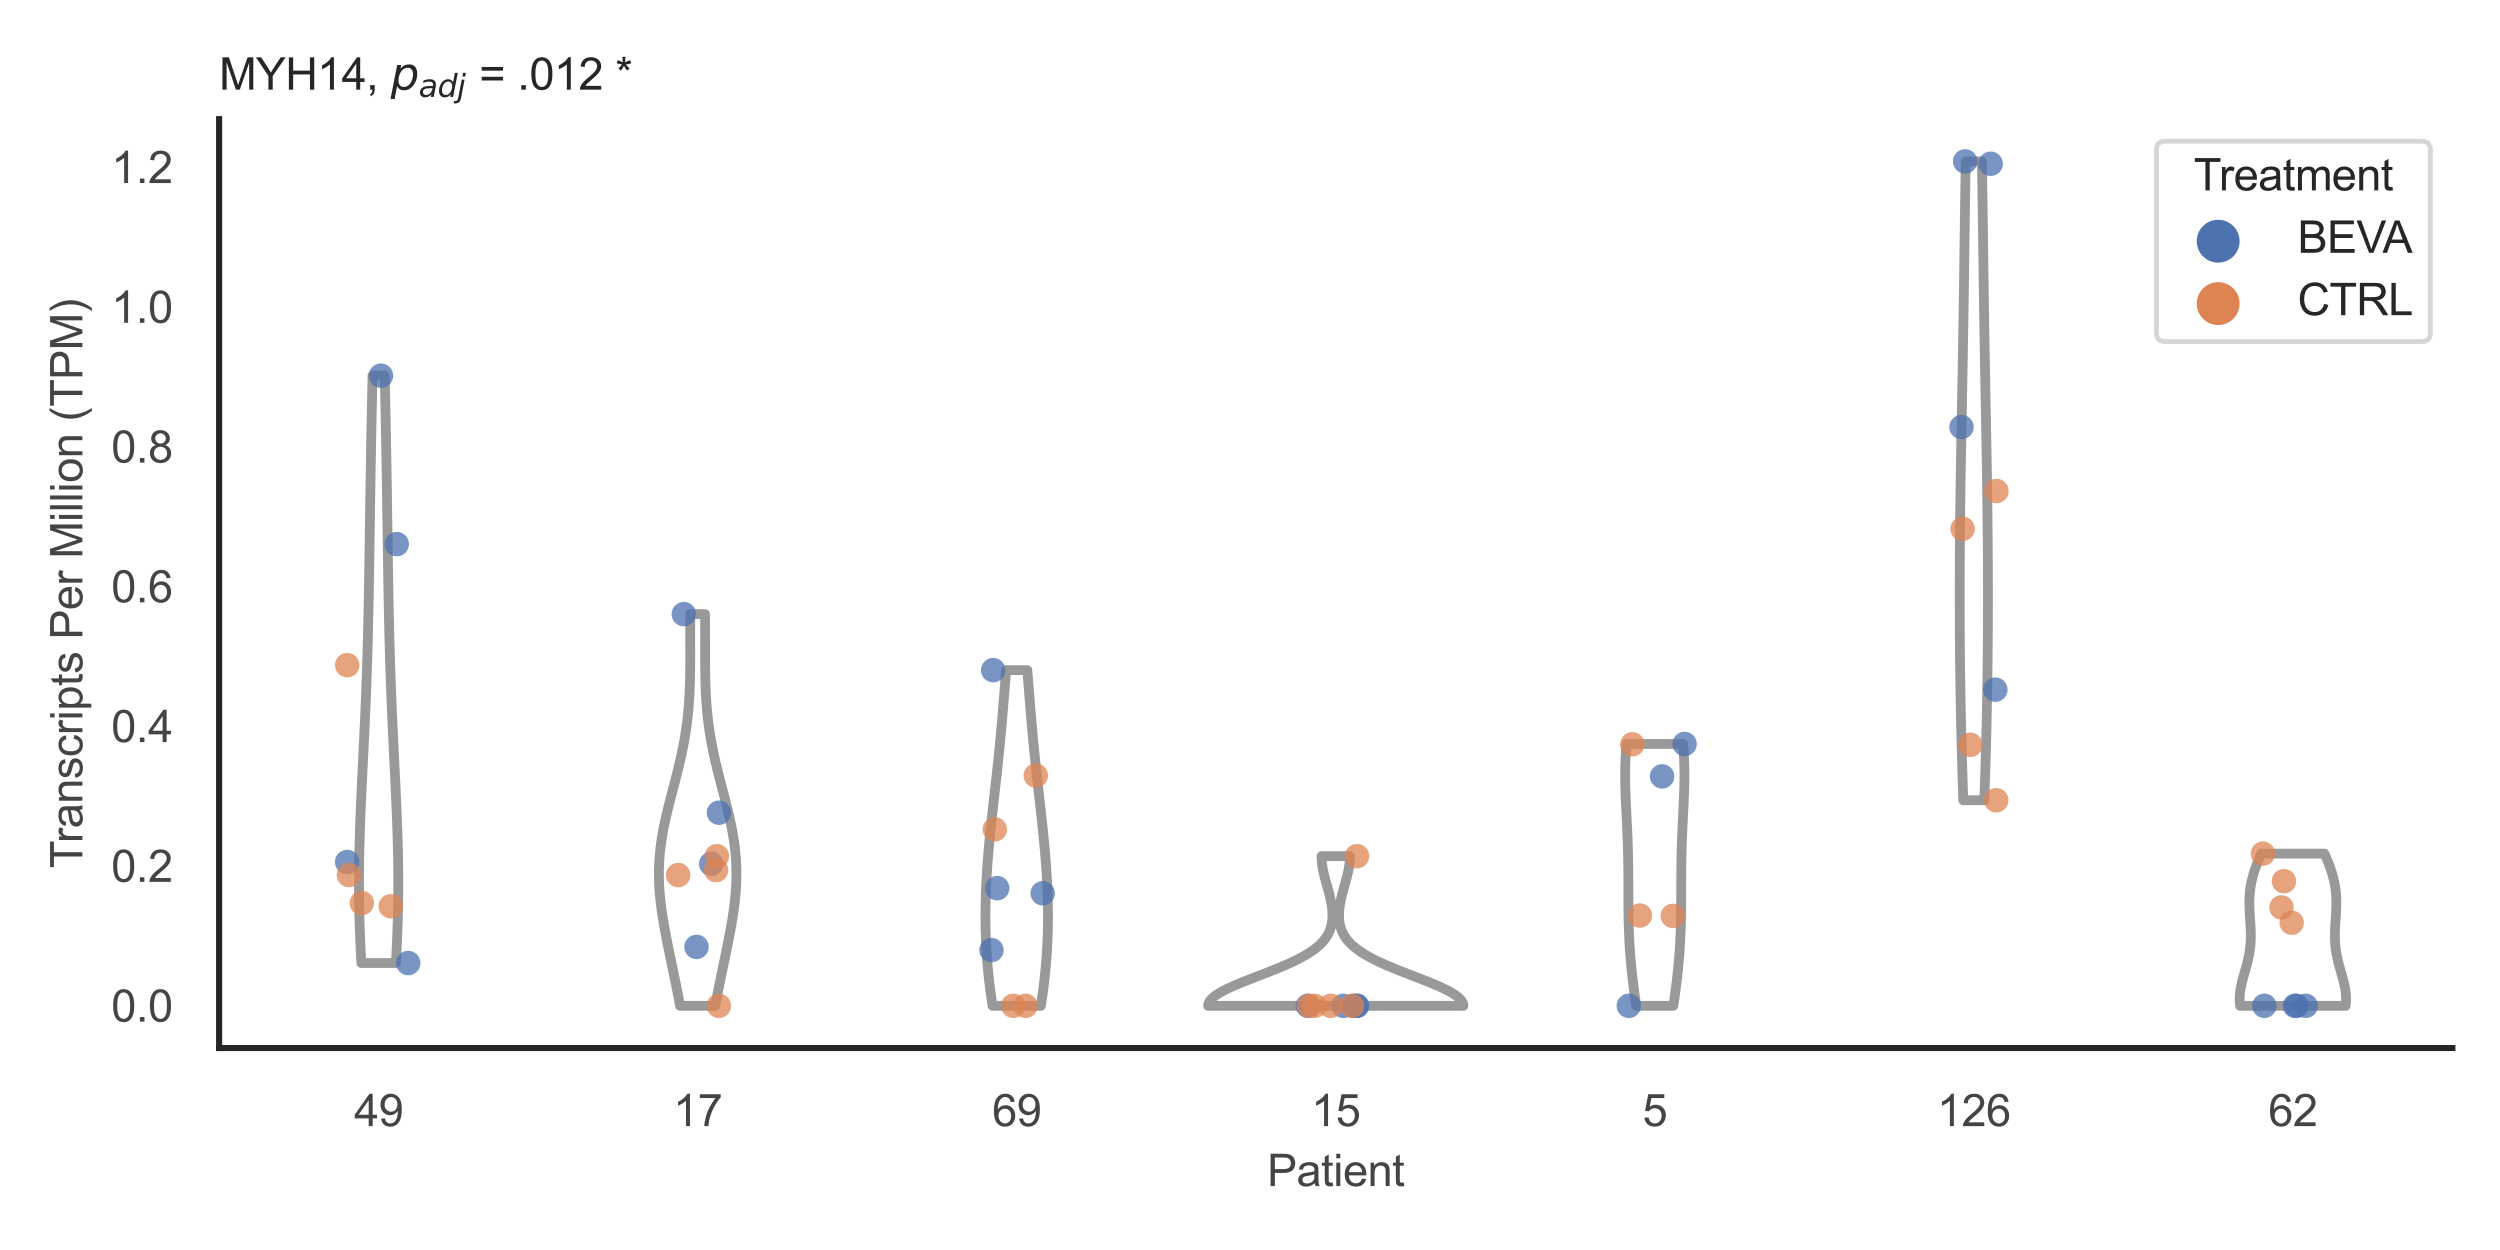 <?xml version="1.0" encoding="utf-8" standalone="no"?>
<!DOCTYPE svg PUBLIC "-//W3C//DTD SVG 1.1//EN"
  "http://www.w3.org/Graphics/SVG/1.1/DTD/svg11.dtd">
<svg xmlns:xlink="http://www.w3.org/1999/xlink" width="510.236pt" height="255.118pt" viewBox="0 0 510.236 255.118" xmlns="http://www.w3.org/2000/svg" version="1.1">
 <defs>
  <style type="text/css">*{stroke-linejoin: round; stroke-linecap: butt}</style>
 </defs>
 <g id="figure_1">
  <g id="patch_1">
   <path d="M 0 255.118 
L 510.236 255.118 
L 510.236 0 
L 0 0 
z
" style="fill: #ffffff"/>
  </g>
  <g id="axes_1">
   <g id="patch_2">
    <path d="M 44.72 213.898 
L 500.516 213.898 
L 500.516 24.32 
L 44.72 24.32 
z
" style="fill: #ffffff"/>
   </g>
   <g id="matplotlib.axis_1">
    <g id="xtick_1">
     <g id="text_1">
      <!-- 49 -->
      <g style="fill: #444444" transform="translate(72.272 229.84)scale(0.09 -0.09)">
       <defs>
        <path id="ArialMT-34" d="M 2069 0 
L 2069 1097 
L 81 1097 
L 81 1613 
L 2172 4581 
L 2631 4581 
L 2631 1613 
L 3250 1613 
L 3250 1097 
L 2631 1097 
L 2631 0 
L 2069 0 
z
M 2069 1613 
L 2069 3678 
L 634 1613 
L 2069 1613 
z
" transform="scale(0.016)"/>
        <path id="ArialMT-39" d="M 350 1059 
L 891 1109 
Q 959 728 1153 556 
Q 1347 384 1650 384 
Q 1909 384 2104 503 
Q 2300 622 2425 820 
Q 2550 1019 2634 1356 
Q 2719 1694 2719 2044 
Q 2719 2081 2716 2156 
Q 2547 1888 2255 1720 
Q 1963 1553 1622 1553 
Q 1053 1553 659 1965 
Q 266 2378 266 3053 
Q 266 3750 677 4175 
Q 1088 4600 1706 4600 
Q 2153 4600 2523 4359 
Q 2894 4119 3086 3673 
Q 3278 3228 3278 2384 
Q 3278 1506 3087 986 
Q 2897 466 2520 194 
Q 2144 -78 1638 -78 
Q 1100 -78 759 220 
Q 419 519 350 1059 
z
M 2653 3081 
Q 2653 3566 2395 3850 
Q 2138 4134 1775 4134 
Q 1400 4134 1122 3828 
Q 844 3522 844 3034 
Q 844 2597 1108 2323 
Q 1372 2050 1759 2050 
Q 2150 2050 2401 2323 
Q 2653 2597 2653 3081 
z
" transform="scale(0.016)"/>
       </defs>
       <use xlink:href="#ArialMT-34"/>
       <use xlink:href="#ArialMT-39" x="55.615"/>
      </g>
     </g>
    </g>
    <g id="xtick_2">
     <g id="text_2">
      <!-- 17 -->
      <g style="fill: #444444" transform="translate(137.386 229.84)scale(0.09 -0.09)">
       <defs>
        <path id="ArialMT-31" d="M 2384 0 
L 1822 0 
L 1822 3584 
Q 1619 3391 1289 3197 
Q 959 3003 697 2906 
L 697 3450 
Q 1169 3672 1522 3987 
Q 1875 4303 2022 4600 
L 2384 4600 
L 2384 0 
z
" transform="scale(0.016)"/>
        <path id="ArialMT-37" d="M 303 3981 
L 303 4522 
L 3269 4522 
L 3269 4084 
Q 2831 3619 2401 2847 
Q 1972 2075 1738 1259 
Q 1569 684 1522 0 
L 944 0 
Q 953 541 1156 1306 
Q 1359 2072 1739 2783 
Q 2119 3494 2547 3981 
L 303 3981 
z
" transform="scale(0.016)"/>
       </defs>
       <use xlink:href="#ArialMT-31"/>
       <use xlink:href="#ArialMT-37" x="55.615"/>
      </g>
     </g>
    </g>
    <g id="xtick_3">
     <g id="text_3">
      <!-- 69 -->
      <g style="fill: #444444" transform="translate(202.5 229.84)scale(0.09 -0.09)">
       <defs>
        <path id="ArialMT-36" d="M 3184 3459 
L 2625 3416 
Q 2550 3747 2413 3897 
Q 2184 4138 1850 4138 
Q 1581 4138 1378 3988 
Q 1113 3794 959 3422 
Q 806 3050 800 2363 
Q 1003 2672 1297 2822 
Q 1591 2972 1913 2972 
Q 2475 2972 2870 2558 
Q 3266 2144 3266 1488 
Q 3266 1056 3080 686 
Q 2894 316 2569 119 
Q 2244 -78 1831 -78 
Q 1128 -78 684 439 
Q 241 956 241 2144 
Q 241 3472 731 4075 
Q 1159 4600 1884 4600 
Q 2425 4600 2770 4297 
Q 3116 3994 3184 3459 
z
M 888 1484 
Q 888 1194 1011 928 
Q 1134 663 1356 523 
Q 1578 384 1822 384 
Q 2178 384 2434 671 
Q 2691 959 2691 1453 
Q 2691 1928 2437 2201 
Q 2184 2475 1800 2475 
Q 1419 2475 1153 2201 
Q 888 1928 888 1484 
z
" transform="scale(0.016)"/>
       </defs>
       <use xlink:href="#ArialMT-36"/>
       <use xlink:href="#ArialMT-39" x="55.615"/>
      </g>
     </g>
    </g>
    <g id="xtick_4">
     <g id="text_4">
      <!-- 15 -->
      <g style="fill: #444444" transform="translate(267.613 229.84)scale(0.09 -0.09)">
       <defs>
        <path id="ArialMT-35" d="M 266 1200 
L 856 1250 
Q 922 819 1161 601 
Q 1400 384 1738 384 
Q 2144 384 2425 690 
Q 2706 997 2706 1503 
Q 2706 1984 2436 2262 
Q 2166 2541 1728 2541 
Q 1456 2541 1237 2417 
Q 1019 2294 894 2097 
L 366 2166 
L 809 4519 
L 3088 4519 
L 3088 3981 
L 1259 3981 
L 1013 2750 
Q 1425 3038 1878 3038 
Q 2478 3038 2890 2622 
Q 3303 2206 3303 1553 
Q 3303 931 2941 478 
Q 2500 -78 1738 -78 
Q 1113 -78 717 272 
Q 322 622 266 1200 
z
" transform="scale(0.016)"/>
       </defs>
       <use xlink:href="#ArialMT-31"/>
       <use xlink:href="#ArialMT-35" x="55.615"/>
      </g>
     </g>
    </g>
    <g id="xtick_5">
     <g id="text_5">
      <!-- 5 -->
      <g style="fill: #444444" transform="translate(335.229 229.84)scale(0.09 -0.09)">
       <use xlink:href="#ArialMT-35"/>
      </g>
     </g>
    </g>
    <g id="xtick_6">
     <g id="text_6">
      <!-- 126 -->
      <g style="fill: #444444" transform="translate(395.338 229.84)scale(0.09 -0.09)">
       <defs>
        <path id="ArialMT-32" d="M 3222 541 
L 3222 0 
L 194 0 
Q 188 203 259 391 
Q 375 700 629 1000 
Q 884 1300 1366 1694 
Q 2113 2306 2375 2664 
Q 2638 3022 2638 3341 
Q 2638 3675 2398 3904 
Q 2159 4134 1775 4134 
Q 1369 4134 1125 3890 
Q 881 3647 878 3216 
L 300 3275 
Q 359 3922 746 4261 
Q 1134 4600 1788 4600 
Q 2447 4600 2831 4234 
Q 3216 3869 3216 3328 
Q 3216 3053 3103 2787 
Q 2991 2522 2730 2228 
Q 2469 1934 1863 1422 
Q 1356 997 1212 845 
Q 1069 694 975 541 
L 3222 541 
z
" transform="scale(0.016)"/>
       </defs>
       <use xlink:href="#ArialMT-31"/>
       <use xlink:href="#ArialMT-32" x="55.615"/>
       <use xlink:href="#ArialMT-36" x="111.23"/>
      </g>
     </g>
    </g>
    <g id="xtick_7">
     <g id="text_7">
      <!-- 62 -->
      <g style="fill: #444444" transform="translate(462.955 229.84)scale(0.09 -0.09)">
       <use xlink:href="#ArialMT-36"/>
       <use xlink:href="#ArialMT-32" x="55.615"/>
      </g>
     </g>
    </g>
    <g id="text_8">
     <!-- Patient -->
     <g style="fill: #444444" transform="translate(258.609 242.071)scale(0.09 -0.09)">
      <defs>
       <path id="ArialMT-50" d="M 494 0 
L 494 4581 
L 2222 4581 
Q 2678 4581 2919 4538 
Q 3256 4481 3484 4323 
Q 3713 4166 3852 3881 
Q 3991 3597 3991 3256 
Q 3991 2672 3619 2267 
Q 3247 1863 2275 1863 
L 1100 1863 
L 1100 0 
L 494 0 
z
M 1100 2403 
L 2284 2403 
Q 2872 2403 3119 2622 
Q 3366 2841 3366 3238 
Q 3366 3525 3220 3729 
Q 3075 3934 2838 4000 
Q 2684 4041 2272 4041 
L 1100 4041 
L 1100 2403 
z
" transform="scale(0.016)"/>
       <path id="ArialMT-61" d="M 2588 409 
Q 2275 144 1986 34 
Q 1697 -75 1366 -75 
Q 819 -75 525 192 
Q 231 459 231 875 
Q 231 1119 342 1320 
Q 453 1522 633 1644 
Q 813 1766 1038 1828 
Q 1203 1872 1538 1913 
Q 2219 1994 2541 2106 
Q 2544 2222 2544 2253 
Q 2544 2597 2384 2738 
Q 2169 2928 1744 2928 
Q 1347 2928 1158 2789 
Q 969 2650 878 2297 
L 328 2372 
Q 403 2725 575 2942 
Q 747 3159 1072 3276 
Q 1397 3394 1825 3394 
Q 2250 3394 2515 3294 
Q 2781 3194 2906 3042 
Q 3031 2891 3081 2659 
Q 3109 2516 3109 2141 
L 3109 1391 
Q 3109 606 3145 398 
Q 3181 191 3288 0 
L 2700 0 
Q 2613 175 2588 409 
z
M 2541 1666 
Q 2234 1541 1622 1453 
Q 1275 1403 1131 1340 
Q 988 1278 909 1158 
Q 831 1038 831 891 
Q 831 666 1001 516 
Q 1172 366 1500 366 
Q 1825 366 2078 508 
Q 2331 650 2450 897 
Q 2541 1088 2541 1459 
L 2541 1666 
z
" transform="scale(0.016)"/>
       <path id="ArialMT-74" d="M 1650 503 
L 1731 6 
Q 1494 -44 1306 -44 
Q 1000 -44 831 53 
Q 663 150 594 308 
Q 525 466 525 972 
L 525 2881 
L 113 2881 
L 113 3319 
L 525 3319 
L 525 4141 
L 1084 4478 
L 1084 3319 
L 1650 3319 
L 1650 2881 
L 1084 2881 
L 1084 941 
Q 1084 700 1114 631 
Q 1144 563 1211 522 
Q 1278 481 1403 481 
Q 1497 481 1650 503 
z
" transform="scale(0.016)"/>
       <path id="ArialMT-69" d="M 425 3934 
L 425 4581 
L 988 4581 
L 988 3934 
L 425 3934 
z
M 425 0 
L 425 3319 
L 988 3319 
L 988 0 
L 425 0 
z
" transform="scale(0.016)"/>
       <path id="ArialMT-65" d="M 2694 1069 
L 3275 997 
Q 3138 488 2766 206 
Q 2394 -75 1816 -75 
Q 1088 -75 661 373 
Q 234 822 234 1631 
Q 234 2469 665 2931 
Q 1097 3394 1784 3394 
Q 2450 3394 2872 2941 
Q 3294 2488 3294 1666 
Q 3294 1616 3291 1516 
L 816 1516 
Q 847 969 1125 678 
Q 1403 388 1819 388 
Q 2128 388 2347 550 
Q 2566 713 2694 1069 
z
M 847 1978 
L 2700 1978 
Q 2663 2397 2488 2606 
Q 2219 2931 1791 2931 
Q 1403 2931 1139 2672 
Q 875 2413 847 1978 
z
" transform="scale(0.016)"/>
       <path id="ArialMT-6e" d="M 422 0 
L 422 3319 
L 928 3319 
L 928 2847 
Q 1294 3394 1984 3394 
Q 2284 3394 2536 3286 
Q 2788 3178 2913 3003 
Q 3038 2828 3088 2588 
Q 3119 2431 3119 2041 
L 3119 0 
L 2556 0 
L 2556 2019 
Q 2556 2363 2490 2533 
Q 2425 2703 2258 2804 
Q 2091 2906 1866 2906 
Q 1506 2906 1245 2678 
Q 984 2450 984 1813 
L 984 0 
L 422 0 
z
" transform="scale(0.016)"/>
      </defs>
      <use xlink:href="#ArialMT-50"/>
      <use xlink:href="#ArialMT-61" x="66.699"/>
      <use xlink:href="#ArialMT-74" x="122.314"/>
      <use xlink:href="#ArialMT-69" x="150.098"/>
      <use xlink:href="#ArialMT-65" x="172.314"/>
      <use xlink:href="#ArialMT-6e" x="227.93"/>
      <use xlink:href="#ArialMT-74" x="283.545"/>
     </g>
    </g>
   </g>
   <g id="matplotlib.axis_2">
    <g id="ytick_1">
     <g id="text_9">
      <!-- 0.0 -->
      <g style="fill: #444444" transform="translate(22.71 208.502)scale(0.09 -0.09)">
       <defs>
        <path id="ArialMT-30" d="M 266 2259 
Q 266 3072 433 3567 
Q 600 4063 929 4331 
Q 1259 4600 1759 4600 
Q 2128 4600 2406 4451 
Q 2684 4303 2865 4023 
Q 3047 3744 3150 3342 
Q 3253 2941 3253 2259 
Q 3253 1453 3087 958 
Q 2922 463 2592 192 
Q 2263 -78 1759 -78 
Q 1097 -78 719 397 
Q 266 969 266 2259 
z
M 844 2259 
Q 844 1131 1108 757 
Q 1372 384 1759 384 
Q 2147 384 2411 759 
Q 2675 1134 2675 2259 
Q 2675 3391 2411 3762 
Q 2147 4134 1753 4134 
Q 1366 4134 1134 3806 
Q 844 3388 844 2259 
z
" transform="scale(0.016)"/>
        <path id="ArialMT-2e" d="M 581 0 
L 581 641 
L 1222 641 
L 1222 0 
L 581 0 
z
" transform="scale(0.016)"/>
       </defs>
       <use xlink:href="#ArialMT-30"/>
       <use xlink:href="#ArialMT-2e" x="55.615"/>
       <use xlink:href="#ArialMT-30" x="83.398"/>
      </g>
     </g>
    </g>
    <g id="ytick_2">
     <g id="text_10">
      <!-- 0.2 -->
      <g style="fill: #444444" transform="translate(22.71 179.978)scale(0.09 -0.09)">
       <use xlink:href="#ArialMT-30"/>
       <use xlink:href="#ArialMT-2e" x="55.615"/>
       <use xlink:href="#ArialMT-32" x="83.398"/>
      </g>
     </g>
    </g>
    <g id="ytick_3">
     <g id="text_11">
      <!-- 0.4 -->
      <g style="fill: #444444" transform="translate(22.71 151.455)scale(0.09 -0.09)">
       <use xlink:href="#ArialMT-30"/>
       <use xlink:href="#ArialMT-2e" x="55.615"/>
       <use xlink:href="#ArialMT-34" x="83.398"/>
      </g>
     </g>
    </g>
    <g id="ytick_4">
     <g id="text_12">
      <!-- 0.6 -->
      <g style="fill: #444444" transform="translate(22.71 122.931)scale(0.09 -0.09)">
       <use xlink:href="#ArialMT-30"/>
       <use xlink:href="#ArialMT-2e" x="55.615"/>
       <use xlink:href="#ArialMT-36" x="83.398"/>
      </g>
     </g>
    </g>
    <g id="ytick_5">
     <g id="text_13">
      <!-- 0.8 -->
      <g style="fill: #444444" transform="translate(22.71 94.408)scale(0.09 -0.09)">
       <defs>
        <path id="ArialMT-38" d="M 1131 2484 
Q 781 2613 612 2850 
Q 444 3088 444 3419 
Q 444 3919 803 4259 
Q 1163 4600 1759 4600 
Q 2359 4600 2725 4251 
Q 3091 3903 3091 3403 
Q 3091 3084 2923 2848 
Q 2756 2613 2416 2484 
Q 2838 2347 3058 2040 
Q 3278 1734 3278 1309 
Q 3278 722 2862 322 
Q 2447 -78 1769 -78 
Q 1091 -78 675 323 
Q 259 725 259 1325 
Q 259 1772 486 2073 
Q 713 2375 1131 2484 
z
M 1019 3438 
Q 1019 3113 1228 2906 
Q 1438 2700 1772 2700 
Q 2097 2700 2305 2904 
Q 2513 3109 2513 3406 
Q 2513 3716 2298 3927 
Q 2084 4138 1766 4138 
Q 1444 4138 1231 3931 
Q 1019 3725 1019 3438 
z
M 838 1322 
Q 838 1081 952 856 
Q 1066 631 1291 507 
Q 1516 384 1775 384 
Q 2178 384 2440 643 
Q 2703 903 2703 1303 
Q 2703 1709 2433 1975 
Q 2163 2241 1756 2241 
Q 1359 2241 1098 1978 
Q 838 1716 838 1322 
z
" transform="scale(0.016)"/>
       </defs>
       <use xlink:href="#ArialMT-30"/>
       <use xlink:href="#ArialMT-2e" x="55.615"/>
       <use xlink:href="#ArialMT-38" x="83.398"/>
      </g>
     </g>
    </g>
    <g id="ytick_6">
     <g id="text_14">
      <!-- 1.0 -->
      <g style="fill: #444444" transform="translate(22.71 65.884)scale(0.09 -0.09)">
       <use xlink:href="#ArialMT-31"/>
       <use xlink:href="#ArialMT-2e" x="55.615"/>
       <use xlink:href="#ArialMT-30" x="83.398"/>
      </g>
     </g>
    </g>
    <g id="ytick_7">
     <g id="text_15">
      <!-- 1.2 -->
      <g style="fill: #444444" transform="translate(22.71 37.361)scale(0.09 -0.09)">
       <use xlink:href="#ArialMT-31"/>
       <use xlink:href="#ArialMT-2e" x="55.615"/>
       <use xlink:href="#ArialMT-32" x="83.398"/>
      </g>
     </g>
    </g>
    <g id="text_16">
     <!-- Transcripts Per Million (TPM) -->
     <g style="fill: #444444" transform="translate(16.816 177.194)rotate(-90)scale(0.09 -0.09)">
      <defs>
       <path id="ArialMT-54" d="M 1659 0 
L 1659 4041 
L 150 4041 
L 150 4581 
L 3781 4581 
L 3781 4041 
L 2266 4041 
L 2266 0 
L 1659 0 
z
" transform="scale(0.016)"/>
       <path id="ArialMT-72" d="M 416 0 
L 416 3319 
L 922 3319 
L 922 2816 
Q 1116 3169 1280 3281 
Q 1444 3394 1641 3394 
Q 1925 3394 2219 3213 
L 2025 2691 
Q 1819 2813 1613 2813 
Q 1428 2813 1281 2702 
Q 1134 2591 1072 2394 
Q 978 2094 978 1738 
L 978 0 
L 416 0 
z
" transform="scale(0.016)"/>
       <path id="ArialMT-73" d="M 197 991 
L 753 1078 
Q 800 744 1014 566 
Q 1228 388 1613 388 
Q 2000 388 2187 545 
Q 2375 703 2375 916 
Q 2375 1106 2209 1216 
Q 2094 1291 1634 1406 
Q 1016 1563 777 1677 
Q 538 1791 414 1992 
Q 291 2194 291 2438 
Q 291 2659 392 2848 
Q 494 3038 669 3163 
Q 800 3259 1026 3326 
Q 1253 3394 1513 3394 
Q 1903 3394 2198 3281 
Q 2494 3169 2634 2976 
Q 2775 2784 2828 2463 
L 2278 2388 
Q 2241 2644 2061 2787 
Q 1881 2931 1553 2931 
Q 1166 2931 1000 2803 
Q 834 2675 834 2503 
Q 834 2394 903 2306 
Q 972 2216 1119 2156 
Q 1203 2125 1616 2013 
Q 2213 1853 2448 1751 
Q 2684 1650 2818 1456 
Q 2953 1263 2953 975 
Q 2953 694 2789 445 
Q 2625 197 2315 61 
Q 2006 -75 1616 -75 
Q 969 -75 630 194 
Q 291 463 197 991 
z
" transform="scale(0.016)"/>
       <path id="ArialMT-63" d="M 2588 1216 
L 3141 1144 
Q 3050 572 2676 248 
Q 2303 -75 1759 -75 
Q 1078 -75 664 370 
Q 250 816 250 1647 
Q 250 2184 428 2587 
Q 606 2991 970 3192 
Q 1334 3394 1763 3394 
Q 2303 3394 2647 3120 
Q 2991 2847 3088 2344 
L 2541 2259 
Q 2463 2594 2264 2762 
Q 2066 2931 1784 2931 
Q 1359 2931 1093 2626 
Q 828 2322 828 1663 
Q 828 994 1084 691 
Q 1341 388 1753 388 
Q 2084 388 2306 591 
Q 2528 794 2588 1216 
z
" transform="scale(0.016)"/>
       <path id="ArialMT-70" d="M 422 -1272 
L 422 3319 
L 934 3319 
L 934 2888 
Q 1116 3141 1344 3267 
Q 1572 3394 1897 3394 
Q 2322 3394 2647 3175 
Q 2972 2956 3137 2557 
Q 3303 2159 3303 1684 
Q 3303 1175 3120 767 
Q 2938 359 2589 142 
Q 2241 -75 1856 -75 
Q 1575 -75 1351 44 
Q 1128 163 984 344 
L 984 -1272 
L 422 -1272 
z
M 931 1641 
Q 931 1000 1190 694 
Q 1450 388 1819 388 
Q 2194 388 2461 705 
Q 2728 1022 2728 1688 
Q 2728 2322 2467 2637 
Q 2206 2953 1844 2953 
Q 1484 2953 1207 2617 
Q 931 2281 931 1641 
z
" transform="scale(0.016)"/>
       <path id="ArialMT-20" transform="scale(0.016)"/>
       <path id="ArialMT-4d" d="M 475 0 
L 475 4581 
L 1388 4581 
L 2472 1338 
Q 2622 884 2691 659 
Q 2769 909 2934 1394 
L 4031 4581 
L 4847 4581 
L 4847 0 
L 4263 0 
L 4263 3834 
L 2931 0 
L 2384 0 
L 1059 3900 
L 1059 0 
L 475 0 
z
" transform="scale(0.016)"/>
       <path id="ArialMT-6c" d="M 409 0 
L 409 4581 
L 972 4581 
L 972 0 
L 409 0 
z
" transform="scale(0.016)"/>
       <path id="ArialMT-6f" d="M 213 1659 
Q 213 2581 725 3025 
Q 1153 3394 1769 3394 
Q 2453 3394 2887 2945 
Q 3322 2497 3322 1706 
Q 3322 1066 3130 698 
Q 2938 331 2570 128 
Q 2203 -75 1769 -75 
Q 1072 -75 642 372 
Q 213 819 213 1659 
z
M 791 1659 
Q 791 1022 1069 705 
Q 1347 388 1769 388 
Q 2188 388 2466 706 
Q 2744 1025 2744 1678 
Q 2744 2294 2464 2611 
Q 2184 2928 1769 2928 
Q 1347 2928 1069 2612 
Q 791 2297 791 1659 
z
" transform="scale(0.016)"/>
       <path id="ArialMT-28" d="M 1497 -1347 
Q 1031 -759 709 28 
Q 388 816 388 1659 
Q 388 2403 628 3084 
Q 909 3875 1497 4659 
L 1900 4659 
Q 1522 4009 1400 3731 
Q 1209 3300 1100 2831 
Q 966 2247 966 1656 
Q 966 153 1900 -1347 
L 1497 -1347 
z
" transform="scale(0.016)"/>
       <path id="ArialMT-29" d="M 791 -1347 
L 388 -1347 
Q 1322 153 1322 1656 
Q 1322 2244 1188 2822 
Q 1081 3291 891 3722 
Q 769 4003 388 4659 
L 791 4659 
Q 1378 3875 1659 3084 
Q 1900 2403 1900 1659 
Q 1900 816 1576 28 
Q 1253 -759 791 -1347 
z
" transform="scale(0.016)"/>
      </defs>
      <use xlink:href="#ArialMT-54"/>
      <use xlink:href="#ArialMT-72" x="57.334"/>
      <use xlink:href="#ArialMT-61" x="90.635"/>
      <use xlink:href="#ArialMT-6e" x="146.25"/>
      <use xlink:href="#ArialMT-73" x="201.865"/>
      <use xlink:href="#ArialMT-63" x="251.865"/>
      <use xlink:href="#ArialMT-72" x="301.865"/>
      <use xlink:href="#ArialMT-69" x="335.166"/>
      <use xlink:href="#ArialMT-70" x="357.383"/>
      <use xlink:href="#ArialMT-74" x="412.998"/>
      <use xlink:href="#ArialMT-73" x="440.781"/>
      <use xlink:href="#ArialMT-20" x="490.781"/>
      <use xlink:href="#ArialMT-50" x="518.564"/>
      <use xlink:href="#ArialMT-65" x="585.264"/>
      <use xlink:href="#ArialMT-72" x="640.879"/>
      <use xlink:href="#ArialMT-20" x="674.18"/>
      <use xlink:href="#ArialMT-4d" x="701.963"/>
      <use xlink:href="#ArialMT-69" x="785.264"/>
      <use xlink:href="#ArialMT-6c" x="807.48"/>
      <use xlink:href="#ArialMT-6c" x="829.697"/>
      <use xlink:href="#ArialMT-69" x="851.914"/>
      <use xlink:href="#ArialMT-6f" x="874.131"/>
      <use xlink:href="#ArialMT-6e" x="929.746"/>
      <use xlink:href="#ArialMT-20" x="985.361"/>
      <use xlink:href="#ArialMT-28" x="1013.145"/>
      <use xlink:href="#ArialMT-54" x="1046.445"/>
      <use xlink:href="#ArialMT-50" x="1107.529"/>
      <use xlink:href="#ArialMT-4d" x="1174.229"/>
      <use xlink:href="#ArialMT-29" x="1257.529"/>
     </g>
    </g>
   </g>
   <g id="PolyCollection_1">
    <defs>
     <path id="m1971bc7d31" d="M 80.798 -58.565 
L 73.755 -58.565 
L 73.688 -59.775 
L 73.625 -60.986 
L 73.566 -62.197 
L 73.513 -63.408 
L 73.464 -64.619 
L 73.42 -65.83 
L 73.382 -67.041 
L 73.349 -68.252 
L 73.322 -69.463 
L 73.3 -70.674 
L 73.284 -71.885 
L 73.273 -73.096 
L 73.268 -74.307 
L 73.268 -75.518 
L 73.274 -76.729 
L 73.284 -77.94 
L 73.3 -79.151 
L 73.32 -80.362 
L 73.345 -81.573 
L 73.374 -82.784 
L 73.408 -83.995 
L 73.445 -85.205 
L 73.486 -86.416 
L 73.53 -87.627 
L 73.577 -88.838 
L 73.626 -90.049 
L 73.678 -91.26 
L 73.732 -92.471 
L 73.788 -93.682 
L 73.845 -94.893 
L 73.903 -96.104 
L 73.962 -97.315 
L 74.022 -98.526 
L 74.081 -99.737 
L 74.141 -100.948 
L 74.2 -102.159 
L 74.259 -103.37 
L 74.317 -104.581 
L 74.375 -105.792 
L 74.431 -107.003 
L 74.486 -108.214 
L 74.539 -109.425 
L 74.591 -110.636 
L 74.642 -111.846 
L 74.691 -113.057 
L 74.738 -114.268 
L 74.783 -115.479 
L 74.826 -116.69 
L 74.868 -117.901 
L 74.908 -119.112 
L 74.946 -120.323 
L 74.983 -121.534 
L 75.017 -122.745 
L 75.05 -123.956 
L 75.082 -125.167 
L 75.112 -126.378 
L 75.14 -127.589 
L 75.167 -128.8 
L 75.193 -130.011 
L 75.218 -131.222 
L 75.241 -132.433 
L 75.264 -133.644 
L 75.286 -134.855 
L 75.306 -136.066 
L 75.327 -137.277 
L 75.346 -138.487 
L 75.365 -139.698 
L 75.384 -140.909 
L 75.402 -142.12 
L 75.42 -143.331 
L 75.437 -144.542 
L 75.455 -145.753 
L 75.472 -146.964 
L 75.49 -148.175 
L 75.507 -149.386 
L 75.525 -150.597 
L 75.543 -151.808 
L 75.56 -153.019 
L 75.579 -154.23 
L 75.597 -155.441 
L 75.616 -156.652 
L 75.635 -157.863 
L 75.654 -159.074 
L 75.674 -160.285 
L 75.695 -161.496 
L 75.715 -162.707 
L 75.737 -163.918 
L 75.759 -165.128 
L 75.781 -166.339 
L 75.804 -167.55 
L 75.827 -168.761 
L 75.851 -169.972 
L 75.876 -171.183 
L 75.901 -172.394 
L 75.926 -173.605 
L 75.952 -174.816 
L 75.979 -176.027 
L 76.006 -177.238 
L 76.034 -178.449 
L 78.52 -178.449 
L 78.52 -178.449 
L 78.548 -177.238 
L 78.575 -176.027 
L 78.601 -174.816 
L 78.628 -173.605 
L 78.653 -172.394 
L 78.678 -171.183 
L 78.703 -169.972 
L 78.727 -168.761 
L 78.75 -167.55 
L 78.773 -166.339 
L 78.795 -165.128 
L 78.817 -163.918 
L 78.838 -162.707 
L 78.859 -161.496 
L 78.879 -160.285 
L 78.899 -159.074 
L 78.919 -157.863 
L 78.938 -156.652 
L 78.957 -155.441 
L 78.975 -154.23 
L 78.993 -153.019 
L 79.011 -151.808 
L 79.029 -150.597 
L 79.046 -149.386 
L 79.064 -148.175 
L 79.081 -146.964 
L 79.099 -145.753 
L 79.116 -144.542 
L 79.134 -143.331 
L 79.152 -142.12 
L 79.17 -140.909 
L 79.189 -139.698 
L 79.208 -138.487 
L 79.227 -137.277 
L 79.247 -136.066 
L 79.268 -134.855 
L 79.29 -133.644 
L 79.313 -132.433 
L 79.336 -131.222 
L 79.361 -130.011 
L 79.387 -128.8 
L 79.414 -127.589 
L 79.442 -126.378 
L 79.472 -125.167 
L 79.504 -123.956 
L 79.537 -122.745 
L 79.571 -121.534 
L 79.608 -120.323 
L 79.646 -119.112 
L 79.686 -117.901 
L 79.727 -116.69 
L 79.771 -115.479 
L 79.816 -114.268 
L 79.863 -113.057 
L 79.912 -111.846 
L 79.962 -110.636 
L 80.014 -109.425 
L 80.068 -108.214 
L 80.123 -107.003 
L 80.179 -105.792 
L 80.236 -104.581 
L 80.295 -103.37 
L 80.353 -102.159 
L 80.413 -100.948 
L 80.472 -99.737 
L 80.532 -98.526 
L 80.592 -97.315 
L 80.651 -96.104 
L 80.709 -94.893 
L 80.766 -93.682 
L 80.822 -92.471 
L 80.876 -91.26 
L 80.927 -90.049 
L 80.977 -88.838 
L 81.024 -87.627 
L 81.068 -86.416 
L 81.109 -85.205 
L 81.146 -83.995 
L 81.179 -82.784 
L 81.209 -81.573 
L 81.234 -80.362 
L 81.254 -79.151 
L 81.269 -77.94 
L 81.28 -76.729 
L 81.285 -75.518 
L 81.286 -74.307 
L 81.28 -73.096 
L 81.27 -71.885 
L 81.253 -70.674 
L 81.232 -69.463 
L 81.204 -68.252 
L 81.172 -67.041 
L 81.133 -65.83 
L 81.09 -64.619 
L 81.041 -63.408 
L 80.988 -62.197 
L 80.929 -60.986 
L 80.866 -59.775 
L 80.798 -58.565 
z
" style="stroke: #999999; stroke-width: 2"/>
    </defs>
    <g clip-path="url(#p9e2ce61b7a)">
     <use xlink:href="#m1971bc7d31" x="0" y="255.118" style="fill: #ffffff; stroke: #999999; stroke-width: 2"/>
    </g>
   </g>
   <g id="PolyCollection_2">
    <defs>
     <path id="mc9064133a8" d="M 145.98 -49.837 
L 138.802 -49.837 
L 138.649 -50.645 
L 138.494 -51.452 
L 138.337 -52.26 
L 138.178 -53.067 
L 138.017 -53.875 
L 137.853 -54.682 
L 137.689 -55.49 
L 137.523 -56.297 
L 137.355 -57.105 
L 137.188 -57.912 
L 137.02 -58.72 
L 136.852 -59.527 
L 136.684 -60.335 
L 136.518 -61.142 
L 136.353 -61.95 
L 136.191 -62.757 
L 136.031 -63.565 
L 135.875 -64.372 
L 135.724 -65.18 
L 135.577 -65.987 
L 135.436 -66.795 
L 135.302 -67.602 
L 135.175 -68.41 
L 135.056 -69.218 
L 134.947 -70.025 
L 134.847 -70.833 
L 134.758 -71.64 
L 134.68 -72.448 
L 134.614 -73.255 
L 134.561 -74.063 
L 134.521 -74.87 
L 134.494 -75.678 
L 134.482 -76.485 
L 134.484 -77.293 
L 134.501 -78.1 
L 134.533 -78.908 
L 134.579 -79.715 
L 134.641 -80.523 
L 134.716 -81.33 
L 134.807 -82.138 
L 134.911 -82.945 
L 135.028 -83.753 
L 135.158 -84.56 
L 135.301 -85.368 
L 135.455 -86.175 
L 135.619 -86.983 
L 135.793 -87.79 
L 135.975 -88.598 
L 136.165 -89.405 
L 136.362 -90.213 
L 136.563 -91.02 
L 136.769 -91.828 
L 136.978 -92.635 
L 137.189 -93.443 
L 137.401 -94.25 
L 137.612 -95.058 
L 137.822 -95.865 
L 138.03 -96.673 
L 138.234 -97.481 
L 138.434 -98.288 
L 138.628 -99.096 
L 138.817 -99.903 
L 138.999 -100.711 
L 139.173 -101.518 
L 139.34 -102.326 
L 139.498 -103.133 
L 139.647 -103.941 
L 139.788 -104.748 
L 139.919 -105.556 
L 140.041 -106.363 
L 140.153 -107.171 
L 140.256 -107.978 
L 140.349 -108.786 
L 140.433 -109.593 
L 140.509 -110.401 
L 140.575 -111.208 
L 140.634 -112.016 
L 140.685 -112.823 
L 140.728 -113.631 
L 140.764 -114.438 
L 140.794 -115.246 
L 140.819 -116.053 
L 140.838 -116.861 
L 140.852 -117.668 
L 140.862 -118.476 
L 140.869 -119.283 
L 140.873 -120.091 
L 140.875 -120.898 
L 140.875 -121.706 
L 140.874 -122.513 
L 140.873 -123.321 
L 140.871 -124.128 
L 140.87 -124.936 
L 140.869 -125.743 
L 140.87 -126.551 
L 140.873 -127.359 
L 140.877 -128.166 
L 140.884 -128.974 
L 140.892 -129.781 
L 143.889 -129.781 
L 143.889 -129.781 
L 143.898 -128.974 
L 143.904 -128.166 
L 143.909 -127.359 
L 143.911 -126.551 
L 143.912 -125.743 
L 143.911 -124.936 
L 143.91 -124.128 
L 143.909 -123.321 
L 143.907 -122.513 
L 143.906 -121.706 
L 143.906 -120.898 
L 143.908 -120.091 
L 143.912 -119.283 
L 143.919 -118.476 
L 143.929 -117.668 
L 143.944 -116.861 
L 143.963 -116.053 
L 143.987 -115.246 
L 144.017 -114.438 
L 144.053 -113.631 
L 144.097 -112.823 
L 144.147 -112.016 
L 144.206 -111.208 
L 144.273 -110.401 
L 144.348 -109.593 
L 144.432 -108.786 
L 144.526 -107.978 
L 144.628 -107.171 
L 144.741 -106.363 
L 144.862 -105.556 
L 144.993 -104.748 
L 145.134 -103.941 
L 145.283 -103.133 
L 145.441 -102.326 
L 145.608 -101.518 
L 145.783 -100.711 
L 145.964 -99.903 
L 146.153 -99.096 
L 146.348 -98.288 
L 146.547 -97.481 
L 146.751 -96.673 
L 146.959 -95.865 
L 147.169 -95.058 
L 147.38 -94.25 
L 147.592 -93.443 
L 147.803 -92.635 
L 148.012 -91.828 
L 148.218 -91.02 
L 148.42 -90.213 
L 148.616 -89.405 
L 148.806 -88.598 
L 148.988 -87.79 
L 149.162 -86.983 
L 149.327 -86.175 
L 149.48 -85.368 
L 149.623 -84.56 
L 149.753 -83.753 
L 149.871 -82.945 
L 149.975 -82.138 
L 150.065 -81.33 
L 150.141 -80.523 
L 150.202 -79.715 
L 150.248 -78.908 
L 150.28 -78.1 
L 150.297 -77.293 
L 150.299 -76.485 
L 150.287 -75.678 
L 150.26 -74.87 
L 150.22 -74.063 
L 150.167 -73.255 
L 150.101 -72.448 
L 150.023 -71.64 
L 149.934 -70.833 
L 149.834 -70.025 
L 149.725 -69.218 
L 149.606 -68.41 
L 149.479 -67.602 
L 149.345 -66.795 
L 149.204 -65.987 
L 149.058 -65.18 
L 148.906 -64.372 
L 148.75 -63.565 
L 148.59 -62.757 
L 148.428 -61.95 
L 148.263 -61.142 
L 148.097 -60.335 
L 147.93 -59.527 
L 147.762 -58.72 
L 147.594 -57.912 
L 147.426 -57.105 
L 147.259 -56.297 
L 147.093 -55.49 
L 146.928 -54.682 
L 146.765 -53.875 
L 146.603 -53.067 
L 146.444 -52.26 
L 146.287 -51.452 
L 146.132 -50.645 
L 145.98 -49.837 
z
" style="stroke: #999999; stroke-width: 2"/>
    </defs>
    <g clip-path="url(#p9e2ce61b7a)">
     <use xlink:href="#mc9064133a8" x="0" y="255.118" style="fill: #ffffff; stroke: #999999; stroke-width: 2"/>
    </g>
   </g>
   <g id="PolyCollection_3">
    <defs>
     <path id="m308c8159fd" d="M 212.435 -49.837 
L 202.573 -49.837 
L 202.467 -50.529 
L 202.365 -51.221 
L 202.265 -51.913 
L 202.17 -52.605 
L 202.078 -53.297 
L 201.99 -53.989 
L 201.907 -54.681 
L 201.827 -55.373 
L 201.752 -56.065 
L 201.68 -56.757 
L 201.614 -57.449 
L 201.551 -58.141 
L 201.493 -58.833 
L 201.439 -59.525 
L 201.389 -60.217 
L 201.344 -60.909 
L 201.303 -61.6 
L 201.267 -62.292 
L 201.234 -62.984 
L 201.206 -63.676 
L 201.182 -64.368 
L 201.162 -65.06 
L 201.147 -65.752 
L 201.135 -66.444 
L 201.127 -67.136 
L 201.124 -67.828 
L 201.124 -68.52 
L 201.128 -69.212 
L 201.135 -69.904 
L 201.147 -70.596 
L 201.162 -71.288 
L 201.181 -71.98 
L 201.203 -72.672 
L 201.228 -73.364 
L 201.257 -74.056 
L 201.289 -74.748 
L 201.325 -75.44 
L 201.363 -76.132 
L 201.405 -76.824 
L 201.449 -77.516 
L 201.497 -78.207 
L 201.547 -78.899 
L 201.6 -79.591 
L 201.655 -80.283 
L 201.713 -80.975 
L 201.773 -81.667 
L 201.835 -82.359 
L 201.899 -83.051 
L 201.966 -83.743 
L 202.034 -84.435 
L 202.103 -85.127 
L 202.174 -85.819 
L 202.247 -86.511 
L 202.321 -87.203 
L 202.396 -87.895 
L 202.472 -88.587 
L 202.548 -89.279 
L 202.626 -89.971 
L 202.703 -90.663 
L 202.782 -91.355 
L 202.86 -92.047 
L 202.939 -92.739 
L 203.017 -93.431 
L 203.095 -94.123 
L 203.173 -94.814 
L 203.251 -95.506 
L 203.328 -96.198 
L 203.405 -96.89 
L 203.481 -97.582 
L 203.556 -98.274 
L 203.63 -98.966 
L 203.703 -99.658 
L 203.775 -100.35 
L 203.846 -101.042 
L 203.917 -101.734 
L 203.986 -102.426 
L 204.054 -103.118 
L 204.12 -103.81 
L 204.186 -104.502 
L 204.251 -105.194 
L 204.314 -105.886 
L 204.377 -106.578 
L 204.438 -107.27 
L 204.499 -107.962 
L 204.558 -108.654 
L 204.617 -109.346 
L 204.675 -110.038 
L 204.732 -110.729 
L 204.789 -111.421 
L 204.845 -112.113 
L 204.901 -112.805 
L 204.956 -113.497 
L 205.011 -114.189 
L 205.066 -114.881 
L 205.12 -115.573 
L 205.175 -116.265 
L 205.229 -116.957 
L 205.283 -117.649 
L 205.337 -118.341 
L 209.671 -118.341 
L 209.671 -118.341 
L 209.726 -117.649 
L 209.78 -116.957 
L 209.834 -116.265 
L 209.888 -115.573 
L 209.943 -114.881 
L 209.998 -114.189 
L 210.053 -113.497 
L 210.108 -112.805 
L 210.163 -112.113 
L 210.22 -111.421 
L 210.276 -110.729 
L 210.334 -110.038 
L 210.392 -109.346 
L 210.45 -108.654 
L 210.51 -107.962 
L 210.571 -107.27 
L 210.632 -106.578 
L 210.695 -105.886 
L 210.758 -105.194 
L 210.823 -104.502 
L 210.888 -103.81 
L 210.955 -103.118 
L 211.023 -102.426 
L 211.092 -101.734 
L 211.162 -101.042 
L 211.233 -100.35 
L 211.306 -99.658 
L 211.379 -98.966 
L 211.453 -98.274 
L 211.528 -97.582 
L 211.604 -96.89 
L 211.681 -96.198 
L 211.758 -95.506 
L 211.835 -94.814 
L 211.913 -94.123 
L 211.992 -93.431 
L 212.07 -92.739 
L 212.149 -92.047 
L 212.227 -91.355 
L 212.305 -90.663 
L 212.383 -89.971 
L 212.461 -89.279 
L 212.537 -88.587 
L 212.613 -87.895 
L 212.688 -87.203 
L 212.762 -86.511 
L 212.834 -85.819 
L 212.906 -85.127 
L 212.975 -84.435 
L 213.043 -83.743 
L 213.109 -83.051 
L 213.174 -82.359 
L 213.236 -81.667 
L 213.296 -80.975 
L 213.354 -80.283 
L 213.409 -79.591 
L 213.462 -78.899 
L 213.512 -78.207 
L 213.559 -77.516 
L 213.604 -76.824 
L 213.645 -76.132 
L 213.684 -75.44 
L 213.719 -74.748 
L 213.752 -74.056 
L 213.78 -73.364 
L 213.806 -72.672 
L 213.828 -71.98 
L 213.847 -71.288 
L 213.862 -70.596 
L 213.873 -69.904 
L 213.881 -69.212 
L 213.885 -68.52 
L 213.885 -67.828 
L 213.881 -67.136 
L 213.874 -66.444 
L 213.862 -65.752 
L 213.846 -65.06 
L 213.827 -64.368 
L 213.803 -63.676 
L 213.774 -62.984 
L 213.742 -62.292 
L 213.705 -61.6 
L 213.665 -60.909 
L 213.619 -60.217 
L 213.57 -59.525 
L 213.516 -58.833 
L 213.458 -58.141 
L 213.395 -57.449 
L 213.328 -56.757 
L 213.257 -56.065 
L 213.182 -55.373 
L 213.102 -54.681 
L 213.018 -53.989 
L 212.931 -53.297 
L 212.839 -52.605 
L 212.743 -51.913 
L 212.644 -51.221 
L 212.541 -50.529 
L 212.435 -49.837 
z
" style="stroke: #999999; stroke-width: 2"/>
    </defs>
    <g clip-path="url(#p9e2ce61b7a)">
     <use xlink:href="#m308c8159fd" x="0" y="255.118" style="fill: #ffffff; stroke: #999999; stroke-width: 2"/>
    </g>
   </g>
   <g id="PolyCollection_4">
    <defs>
     <path id="m89943c582b" d="M 298.664 -49.837 
L 246.573 -49.837 
L 246.606 -50.146 
L 246.706 -50.454 
L 246.871 -50.763 
L 247.101 -51.071 
L 247.394 -51.38 
L 247.747 -51.688 
L 248.158 -51.997 
L 248.623 -52.305 
L 249.14 -52.614 
L 249.705 -52.922 
L 250.313 -53.231 
L 250.961 -53.539 
L 251.644 -53.848 
L 252.357 -54.156 
L 253.096 -54.465 
L 253.856 -54.774 
L 254.633 -55.082 
L 255.422 -55.391 
L 256.218 -55.699 
L 257.017 -56.008 
L 257.815 -56.316 
L 258.609 -56.625 
L 259.393 -56.933 
L 260.166 -57.242 
L 260.923 -57.55 
L 261.662 -57.859 
L 262.381 -58.167 
L 263.076 -58.476 
L 263.747 -58.784 
L 264.392 -59.093 
L 265.009 -59.401 
L 265.597 -59.71 
L 266.155 -60.018 
L 266.684 -60.327 
L 267.183 -60.635 
L 267.652 -60.944 
L 268.09 -61.252 
L 268.5 -61.561 
L 268.88 -61.87 
L 269.233 -62.178 
L 269.558 -62.487 
L 269.857 -62.795 
L 270.13 -63.104 
L 270.379 -63.412 
L 270.605 -63.721 
L 270.809 -64.029 
L 270.992 -64.338 
L 271.155 -64.646 
L 271.3 -64.955 
L 271.427 -65.263 
L 271.538 -65.572 
L 271.633 -65.88 
L 271.714 -66.189 
L 271.781 -66.497 
L 271.836 -66.806 
L 271.879 -67.114 
L 271.911 -67.423 
L 271.933 -67.731 
L 271.945 -68.04 
L 271.948 -68.348 
L 271.942 -68.657 
L 271.928 -68.965 
L 271.907 -69.274 
L 271.879 -69.583 
L 271.844 -69.891 
L 271.803 -70.2 
L 271.756 -70.508 
L 271.704 -70.817 
L 271.646 -71.125 
L 271.584 -71.434 
L 271.518 -71.742 
L 271.447 -72.051 
L 271.373 -72.359 
L 271.296 -72.668 
L 271.215 -72.976 
L 271.133 -73.285 
L 271.049 -73.593 
L 270.963 -73.902 
L 270.876 -74.21 
L 270.789 -74.519 
L 270.702 -74.827 
L 270.615 -75.136 
L 270.53 -75.444 
L 270.446 -75.753 
L 270.364 -76.061 
L 270.286 -76.37 
L 270.21 -76.679 
L 270.139 -76.987 
L 270.071 -77.296 
L 270.009 -77.604 
L 269.951 -77.913 
L 269.9 -78.221 
L 269.854 -78.53 
L 269.815 -78.838 
L 269.783 -79.147 
L 269.757 -79.455 
L 269.739 -79.764 
L 269.728 -80.072 
L 269.724 -80.381 
L 275.512 -80.381 
L 275.512 -80.381 
L 275.508 -80.072 
L 275.497 -79.764 
L 275.479 -79.455 
L 275.454 -79.147 
L 275.421 -78.838 
L 275.382 -78.53 
L 275.336 -78.221 
L 275.285 -77.913 
L 275.228 -77.604 
L 275.165 -77.296 
L 275.098 -76.987 
L 275.026 -76.679 
L 274.951 -76.37 
L 274.872 -76.061 
L 274.79 -75.753 
L 274.707 -75.444 
L 274.621 -75.136 
L 274.535 -74.827 
L 274.447 -74.519 
L 274.36 -74.21 
L 274.273 -73.902 
L 274.188 -73.593 
L 274.103 -73.285 
L 274.021 -72.976 
L 273.941 -72.668 
L 273.863 -72.359 
L 273.789 -72.051 
L 273.719 -71.742 
L 273.652 -71.434 
L 273.59 -71.125 
L 273.532 -70.817 
L 273.48 -70.508 
L 273.433 -70.2 
L 273.392 -69.891 
L 273.357 -69.583 
L 273.329 -69.274 
L 273.308 -68.965 
L 273.294 -68.657 
L 273.289 -68.348 
L 273.291 -68.04 
L 273.303 -67.731 
L 273.325 -67.423 
L 273.357 -67.114 
L 273.4 -66.806 
L 273.455 -66.497 
L 273.522 -66.189 
L 273.603 -65.88 
L 273.699 -65.572 
L 273.809 -65.263 
L 273.937 -64.955 
L 274.081 -64.646 
L 274.245 -64.338 
L 274.428 -64.029 
L 274.631 -63.721 
L 274.857 -63.412 
L 275.106 -63.104 
L 275.38 -62.795 
L 275.678 -62.487 
L 276.003 -62.178 
L 276.356 -61.87 
L 276.736 -61.561 
L 277.146 -61.252 
L 277.585 -60.944 
L 278.053 -60.635 
L 278.552 -60.327 
L 279.081 -60.018 
L 279.639 -59.71 
L 280.228 -59.401 
L 280.844 -59.093 
L 281.489 -58.784 
L 282.16 -58.476 
L 282.855 -58.167 
L 283.574 -57.859 
L 284.313 -57.55 
L 285.07 -57.242 
L 285.843 -56.933 
L 286.628 -56.625 
L 287.421 -56.316 
L 288.219 -56.008 
L 289.018 -55.699 
L 289.814 -55.391 
L 290.603 -55.082 
L 291.38 -54.774 
L 292.14 -54.465 
L 292.879 -54.156 
L 293.592 -53.848 
L 294.275 -53.539 
L 294.923 -53.231 
L 295.531 -52.922 
L 296.096 -52.614 
L 296.613 -52.305 
L 297.079 -51.997 
L 297.489 -51.688 
L 297.842 -51.38 
L 298.135 -51.071 
L 298.365 -50.763 
L 298.53 -50.454 
L 298.63 -50.146 
L 298.664 -49.837 
z
" style="stroke: #999999; stroke-width: 2"/>
    </defs>
    <g clip-path="url(#p9e2ce61b7a)">
     <use xlink:href="#m89943c582b" x="0" y="255.118" style="fill: #ffffff; stroke: #999999; stroke-width: 2"/>
    </g>
   </g>
   <g id="PolyCollection_5">
    <defs>
     <path id="m08d89dc396" d="M 341.522 -49.837 
L 333.942 -49.837 
L 333.863 -50.377 
L 333.785 -50.917 
L 333.709 -51.457 
L 333.633 -51.996 
L 333.56 -52.536 
L 333.488 -53.076 
L 333.418 -53.616 
L 333.349 -54.155 
L 333.283 -54.695 
L 333.218 -55.235 
L 333.155 -55.775 
L 333.095 -56.315 
L 333.037 -56.854 
L 332.981 -57.394 
L 332.928 -57.934 
L 332.876 -58.474 
L 332.828 -59.014 
L 332.782 -59.553 
L 332.738 -60.093 
L 332.697 -60.633 
L 332.658 -61.173 
L 332.622 -61.712 
L 332.589 -62.252 
L 332.558 -62.792 
L 332.529 -63.332 
L 332.503 -63.872 
L 332.479 -64.411 
L 332.458 -64.951 
L 332.439 -65.491 
L 332.422 -66.031 
L 332.407 -66.571 
L 332.394 -67.11 
L 332.382 -67.65 
L 332.373 -68.19 
L 332.365 -68.73 
L 332.358 -69.27 
L 332.353 -69.809 
L 332.349 -70.349 
L 332.346 -70.889 
L 332.343 -71.429 
L 332.342 -71.968 
L 332.34 -72.508 
L 332.339 -73.048 
L 332.339 -73.588 
L 332.338 -74.128 
L 332.337 -74.667 
L 332.336 -75.207 
L 332.334 -75.747 
L 332.332 -76.287 
L 332.329 -76.827 
L 332.325 -77.366 
L 332.321 -77.906 
L 332.315 -78.446 
L 332.308 -78.986 
L 332.299 -79.525 
L 332.289 -80.065 
L 332.278 -80.605 
L 332.266 -81.145 
L 332.252 -81.685 
L 332.236 -82.224 
L 332.22 -82.764 
L 332.201 -83.304 
L 332.182 -83.844 
L 332.161 -84.384 
L 332.139 -84.923 
L 332.115 -85.463 
L 332.091 -86.003 
L 332.066 -86.543 
L 332.04 -87.082 
L 332.014 -87.622 
L 331.987 -88.162 
L 331.96 -88.702 
L 331.933 -89.242 
L 331.907 -89.781 
L 331.88 -90.321 
L 331.855 -90.861 
L 331.83 -91.401 
L 331.807 -91.941 
L 331.784 -92.48 
L 331.764 -93.02 
L 331.745 -93.56 
L 331.729 -94.1 
L 331.715 -94.639 
L 331.703 -95.179 
L 331.694 -95.719 
L 331.688 -96.259 
L 331.686 -96.799 
L 331.687 -97.338 
L 331.691 -97.878 
L 331.699 -98.418 
L 331.711 -98.958 
L 331.728 -99.498 
L 331.748 -100.037 
L 331.773 -100.577 
L 331.802 -101.117 
L 331.836 -101.657 
L 331.874 -102.196 
L 331.917 -102.736 
L 331.964 -103.276 
L 343.5 -103.276 
L 343.5 -103.276 
L 343.547 -102.736 
L 343.59 -102.196 
L 343.628 -101.657 
L 343.662 -101.117 
L 343.691 -100.577 
L 343.716 -100.037 
L 343.736 -99.498 
L 343.752 -98.958 
L 343.764 -98.418 
L 343.773 -97.878 
L 343.777 -97.338 
L 343.778 -96.799 
L 343.775 -96.259 
L 343.77 -95.719 
L 343.761 -95.179 
L 343.749 -94.639 
L 343.735 -94.1 
L 343.718 -93.56 
L 343.7 -93.02 
L 343.679 -92.48 
L 343.657 -91.941 
L 343.634 -91.401 
L 343.609 -90.861 
L 343.583 -90.321 
L 343.557 -89.781 
L 343.53 -89.242 
L 343.503 -88.702 
L 343.477 -88.162 
L 343.45 -87.622 
L 343.423 -87.082 
L 343.398 -86.543 
L 343.373 -86.003 
L 343.348 -85.463 
L 343.325 -84.923 
L 343.303 -84.384 
L 343.282 -83.844 
L 343.262 -83.304 
L 343.244 -82.764 
L 343.227 -82.224 
L 343.212 -81.685 
L 343.198 -81.145 
L 343.185 -80.605 
L 343.174 -80.065 
L 343.165 -79.525 
L 343.156 -78.986 
L 343.149 -78.446 
L 343.143 -77.906 
L 343.138 -77.366 
L 343.134 -76.827 
L 343.131 -76.287 
L 343.129 -75.747 
L 343.128 -75.207 
L 343.126 -74.667 
L 343.126 -74.128 
L 343.125 -73.588 
L 343.124 -73.048 
L 343.123 -72.508 
L 343.122 -71.968 
L 343.121 -71.429 
L 343.118 -70.889 
L 343.115 -70.349 
L 343.111 -69.809 
L 343.106 -69.27 
L 343.099 -68.73 
L 343.091 -68.19 
L 343.081 -67.65 
L 343.07 -67.11 
L 343.057 -66.571 
L 343.042 -66.031 
L 343.025 -65.491 
L 343.006 -64.951 
L 342.984 -64.411 
L 342.961 -63.872 
L 342.934 -63.332 
L 342.906 -62.792 
L 342.875 -62.252 
L 342.841 -61.712 
L 342.805 -61.173 
L 342.767 -60.633 
L 342.726 -60.093 
L 342.682 -59.553 
L 342.636 -59.014 
L 342.587 -58.474 
L 342.536 -57.934 
L 342.483 -57.394 
L 342.427 -56.854 
L 342.369 -56.315 
L 342.308 -55.775 
L 342.246 -55.235 
L 342.181 -54.695 
L 342.115 -54.155 
L 342.046 -53.616 
L 341.976 -53.076 
L 341.904 -52.536 
L 341.83 -51.996 
L 341.755 -51.457 
L 341.679 -50.917 
L 341.601 -50.377 
L 341.522 -49.837 
z
" style="stroke: #999999; stroke-width: 2"/>
    </defs>
    <g clip-path="url(#p9e2ce61b7a)">
     <use xlink:href="#m08d89dc396" x="0" y="255.118" style="fill: #ffffff; stroke: #999999; stroke-width: 2"/>
    </g>
   </g>
   <g id="PolyCollection_6">
    <defs>
     <path id="md15499af91" d="M 404.99 -91.793 
L 400.701 -91.793 
L 400.655 -93.11 
L 400.61 -94.427 
L 400.566 -95.744 
L 400.524 -97.062 
L 400.484 -98.379 
L 400.444 -99.696 
L 400.406 -101.013 
L 400.37 -102.33 
L 400.335 -103.647 
L 400.302 -104.964 
L 400.27 -106.281 
L 400.24 -107.598 
L 400.212 -108.915 
L 400.185 -110.232 
L 400.16 -111.549 
L 400.136 -112.866 
L 400.114 -114.183 
L 400.094 -115.5 
L 400.075 -116.817 
L 400.058 -118.134 
L 400.042 -119.451 
L 400.028 -120.768 
L 400.015 -122.085 
L 400.004 -123.402 
L 399.994 -124.72 
L 399.985 -126.037 
L 399.979 -127.354 
L 399.973 -128.671 
L 399.969 -129.988 
L 399.966 -131.305 
L 399.965 -132.622 
L 399.964 -133.939 
L 399.966 -135.256 
L 399.968 -136.573 
L 399.972 -137.89 
L 399.977 -139.207 
L 399.983 -140.524 
L 399.99 -141.841 
L 399.999 -143.158 
L 400.008 -144.475 
L 400.019 -145.792 
L 400.031 -147.109 
L 400.044 -148.426 
L 400.058 -149.743 
L 400.074 -151.06 
L 400.09 -152.377 
L 400.107 -153.695 
L 400.125 -155.012 
L 400.144 -156.329 
L 400.163 -157.646 
L 400.184 -158.963 
L 400.205 -160.28 
L 400.227 -161.597 
L 400.249 -162.914 
L 400.272 -164.231 
L 400.295 -165.548 
L 400.319 -166.865 
L 400.343 -168.182 
L 400.367 -169.499 
L 400.392 -170.816 
L 400.416 -172.133 
L 400.441 -173.45 
L 400.466 -174.767 
L 400.49 -176.084 
L 400.514 -177.401 
L 400.539 -178.718 
L 400.562 -180.035 
L 400.586 -181.352 
L 400.609 -182.67 
L 400.632 -183.987 
L 400.654 -185.304 
L 400.676 -186.621 
L 400.698 -187.938 
L 400.719 -189.255 
L 400.739 -190.572 
L 400.759 -191.889 
L 400.779 -193.206 
L 400.798 -194.523 
L 400.817 -195.84 
L 400.835 -197.157 
L 400.854 -198.474 
L 400.871 -199.791 
L 400.889 -201.108 
L 400.907 -202.425 
L 400.924 -203.742 
L 400.942 -205.059 
L 400.959 -206.376 
L 400.977 -207.693 
L 400.994 -209.01 
L 401.012 -210.328 
L 401.031 -211.645 
L 401.049 -212.962 
L 401.069 -214.279 
L 401.089 -215.596 
L 401.109 -216.913 
L 401.13 -218.23 
L 401.152 -219.547 
L 401.174 -220.864 
L 401.198 -222.181 
L 404.494 -222.181 
L 404.494 -222.181 
L 404.517 -220.864 
L 404.54 -219.547 
L 404.561 -218.23 
L 404.582 -216.913 
L 404.603 -215.596 
L 404.622 -214.279 
L 404.642 -212.962 
L 404.661 -211.645 
L 404.679 -210.328 
L 404.697 -209.01 
L 404.715 -207.693 
L 404.732 -206.376 
L 404.75 -205.059 
L 404.767 -203.742 
L 404.785 -202.425 
L 404.802 -201.108 
L 404.82 -199.791 
L 404.838 -198.474 
L 404.856 -197.157 
L 404.874 -195.84 
L 404.893 -194.523 
L 404.912 -193.206 
L 404.932 -191.889 
L 404.952 -190.572 
L 404.973 -189.255 
L 404.994 -187.938 
L 405.015 -186.621 
L 405.037 -185.304 
L 405.059 -183.987 
L 405.082 -182.67 
L 405.105 -181.352 
L 405.129 -180.035 
L 405.153 -178.718 
L 405.177 -177.401 
L 405.201 -176.084 
L 405.226 -174.767 
L 405.25 -173.45 
L 405.275 -172.133 
L 405.299 -170.816 
L 405.324 -169.499 
L 405.348 -168.182 
L 405.372 -166.865 
L 405.396 -165.548 
L 405.419 -164.231 
L 405.442 -162.914 
L 405.464 -161.597 
L 405.486 -160.28 
L 405.507 -158.963 
L 405.528 -157.646 
L 405.547 -156.329 
L 405.566 -155.012 
L 405.584 -153.695 
L 405.601 -152.377 
L 405.618 -151.06 
L 405.633 -149.743 
L 405.647 -148.426 
L 405.66 -147.109 
L 405.672 -145.792 
L 405.683 -144.475 
L 405.693 -143.158 
L 405.701 -141.841 
L 405.708 -140.524 
L 405.715 -139.207 
L 405.72 -137.89 
L 405.723 -136.573 
L 405.726 -135.256 
L 405.727 -133.939 
L 405.727 -132.622 
L 405.725 -131.305 
L 405.722 -129.988 
L 405.718 -128.671 
L 405.713 -127.354 
L 405.706 -126.037 
L 405.697 -124.72 
L 405.688 -123.402 
L 405.676 -122.085 
L 405.664 -120.768 
L 405.649 -119.451 
L 405.634 -118.134 
L 405.616 -116.817 
L 405.598 -115.5 
L 405.577 -114.183 
L 405.555 -112.866 
L 405.531 -111.549 
L 405.506 -110.232 
L 405.479 -108.915 
L 405.451 -107.598 
L 405.421 -106.281 
L 405.389 -104.964 
L 405.356 -103.647 
L 405.321 -102.33 
L 405.285 -101.013 
L 405.247 -99.696 
L 405.208 -98.379 
L 405.167 -97.062 
L 405.125 -95.744 
L 405.081 -94.427 
L 405.036 -93.11 
L 404.99 -91.793 
z
" style="stroke: #999999; stroke-width: 2"/>
    </defs>
    <g clip-path="url(#p9e2ce61b7a)">
     <use xlink:href="#md15499af91" x="0" y="255.118" style="fill: #ffffff; stroke: #999999; stroke-width: 2"/>
    </g>
   </g>
   <g id="PolyCollection_7">
    <defs>
     <path id="mc67efca1e6" d="M 478.719 -49.837 
L 457.2 -49.837 
L 457.16 -50.151 
L 457.13 -50.465 
L 457.11 -50.778 
L 457.101 -51.092 
L 457.101 -51.406 
L 457.11 -51.72 
L 457.129 -52.033 
L 457.156 -52.347 
L 457.191 -52.661 
L 457.234 -52.975 
L 457.284 -53.288 
L 457.341 -53.602 
L 457.404 -53.916 
L 457.472 -54.23 
L 457.545 -54.543 
L 457.622 -54.857 
L 457.703 -55.171 
L 457.787 -55.485 
L 457.873 -55.798 
L 457.961 -56.112 
L 458.05 -56.426 
L 458.139 -56.74 
L 458.229 -57.053 
L 458.318 -57.367 
L 458.405 -57.681 
L 458.491 -57.995 
L 458.575 -58.308 
L 458.656 -58.622 
L 458.734 -58.936 
L 458.808 -59.25 
L 458.879 -59.563 
L 458.946 -59.877 
L 459.008 -60.191 
L 459.066 -60.505 
L 459.119 -60.818 
L 459.167 -61.132 
L 459.21 -61.446 
L 459.248 -61.76 
L 459.281 -62.073 
L 459.309 -62.387 
L 459.332 -62.701 
L 459.351 -63.015 
L 459.364 -63.328 
L 459.373 -63.642 
L 459.378 -63.956 
L 459.379 -64.27 
L 459.376 -64.583 
L 459.37 -64.897 
L 459.36 -65.211 
L 459.348 -65.525 
L 459.333 -65.838 
L 459.317 -66.152 
L 459.298 -66.466 
L 459.278 -66.78 
L 459.258 -67.093 
L 459.237 -67.407 
L 459.215 -67.721 
L 459.194 -68.035 
L 459.174 -68.348 
L 459.155 -68.662 
L 459.137 -68.976 
L 459.121 -69.29 
L 459.108 -69.603 
L 459.097 -69.917 
L 459.088 -70.231 
L 459.083 -70.545 
L 459.082 -70.858 
L 459.084 -71.172 
L 459.09 -71.486 
L 459.1 -71.8 
L 459.115 -72.113 
L 459.134 -72.427 
L 459.159 -72.741 
L 459.188 -73.055 
L 459.222 -73.368 
L 459.262 -73.682 
L 459.306 -73.996 
L 459.356 -74.31 
L 459.411 -74.623 
L 459.472 -74.937 
L 459.538 -75.251 
L 459.609 -75.565 
L 459.686 -75.878 
L 459.768 -76.192 
L 459.855 -76.506 
L 459.946 -76.82 
L 460.043 -77.133 
L 460.145 -77.447 
L 460.251 -77.761 
L 460.361 -78.075 
L 460.476 -78.388 
L 460.595 -78.702 
L 460.718 -79.016 
L 460.844 -79.33 
L 460.974 -79.643 
L 461.108 -79.957 
L 461.244 -80.271 
L 461.383 -80.585 
L 461.524 -80.898 
L 474.395 -80.898 
L 474.395 -80.898 
L 474.536 -80.585 
L 474.675 -80.271 
L 474.811 -79.957 
L 474.944 -79.643 
L 475.074 -79.33 
L 475.201 -79.016 
L 475.324 -78.702 
L 475.442 -78.388 
L 475.557 -78.075 
L 475.668 -77.761 
L 475.774 -77.447 
L 475.875 -77.133 
L 475.972 -76.82 
L 476.064 -76.506 
L 476.151 -76.192 
L 476.233 -75.878 
L 476.309 -75.565 
L 476.381 -75.251 
L 476.447 -74.937 
L 476.507 -74.623 
L 476.563 -74.31 
L 476.613 -73.996 
L 476.657 -73.682 
L 476.697 -73.368 
L 476.731 -73.055 
L 476.76 -72.741 
L 476.784 -72.427 
L 476.804 -72.113 
L 476.818 -71.8 
L 476.829 -71.486 
L 476.835 -71.172 
L 476.837 -70.858 
L 476.835 -70.545 
L 476.83 -70.231 
L 476.822 -69.917 
L 476.811 -69.603 
L 476.797 -69.29 
L 476.781 -68.976 
L 476.764 -68.662 
L 476.745 -68.348 
L 476.724 -68.035 
L 476.703 -67.721 
L 476.682 -67.407 
L 476.661 -67.093 
L 476.64 -66.78 
L 476.621 -66.466 
L 476.602 -66.152 
L 476.585 -65.838 
L 476.571 -65.525 
L 476.558 -65.211 
L 476.549 -64.897 
L 476.542 -64.583 
L 476.54 -64.27 
L 476.54 -63.956 
L 476.545 -63.642 
L 476.554 -63.328 
L 476.568 -63.015 
L 476.586 -62.701 
L 476.61 -62.387 
L 476.638 -62.073 
L 476.671 -61.76 
L 476.709 -61.446 
L 476.752 -61.132 
L 476.8 -60.818 
L 476.853 -60.505 
L 476.911 -60.191 
L 476.973 -59.877 
L 477.04 -59.563 
L 477.11 -59.25 
L 477.185 -58.936 
L 477.263 -58.622 
L 477.344 -58.308 
L 477.428 -57.995 
L 477.514 -57.681 
L 477.601 -57.367 
L 477.69 -57.053 
L 477.779 -56.74 
L 477.869 -56.426 
L 477.958 -56.112 
L 478.046 -55.798 
L 478.132 -55.485 
L 478.216 -55.171 
L 478.297 -54.857 
L 478.374 -54.543 
L 478.447 -54.23 
L 478.515 -53.916 
L 478.578 -53.602 
L 478.634 -53.288 
L 478.685 -52.975 
L 478.727 -52.661 
L 478.763 -52.347 
L 478.79 -52.033 
L 478.808 -51.72 
L 478.818 -51.406 
L 478.818 -51.092 
L 478.808 -50.778 
L 478.789 -50.465 
L 478.759 -50.151 
L 478.719 -49.837 
z
" style="stroke: #999999; stroke-width: 2"/>
    </defs>
    <g clip-path="url(#p9e2ce61b7a)">
     <use xlink:href="#mc67efca1e6" x="0" y="255.118" style="fill: #ffffff; stroke: #999999; stroke-width: 2"/>
    </g>
   </g>
   <g id="PathCollection_1"/>
   <g id="PathCollection_2"/>
   <g id="patch_3">
    <path d="M 44.72 213.898 
L 44.72 24.32 
" style="fill: none; stroke: #262626; stroke-width: 1.25; stroke-linejoin: miter; stroke-linecap: square"/>
   </g>
   <g id="patch_4">
    <path d="M 44.72 213.898 
L 500.516 213.898 
" style="fill: none; stroke: #262626; stroke-width: 1.25; stroke-linejoin: miter; stroke-linecap: square"/>
   </g>
   <g id="PathCollection_3">
    <defs>
     <path id="C0_0_b2f1a832e3" d="M 0 2.5 
C 0.663 2.5 1.299 2.237 1.768 1.768 
C 2.237 1.299 2.5 0.663 2.5 -0 
C 2.5 -0.663 2.237 -1.299 1.768 -1.768 
C 1.299 -2.237 0.663 -2.5 0 -2.5 
C -0.663 -2.5 -1.299 -2.237 -1.768 -1.768 
C -2.237 -1.299 -2.5 -0.663 -2.5 0 
C -2.5 0.663 -2.237 1.299 -1.768 1.768 
C -1.299 2.237 -0.663 2.5 0 2.5 
z
"/>
    </defs>
    <g clip-path="url(#p9e2ce61b7a)">
     <use xlink:href="#C0_0_b2f1a832e3" x="83.316" y="196.554" style="fill: #4c72b0; fill-opacity: 0.75"/>
    </g>
    <g clip-path="url(#p9e2ce61b7a)">
     <use xlink:href="#C0_0_b2f1a832e3" x="80.97" y="111.047" style="fill: #4c72b0; fill-opacity: 0.75"/>
    </g>
    <g clip-path="url(#p9e2ce61b7a)">
     <use xlink:href="#C0_0_b2f1a832e3" x="70.852" y="175.932" style="fill: #4c72b0; fill-opacity: 0.75"/>
    </g>
    <g clip-path="url(#p9e2ce61b7a)">
     <use xlink:href="#C0_0_b2f1a832e3" x="77.757" y="76.669" style="fill: #4c72b0; fill-opacity: 0.75"/>
    </g>
    <g clip-path="url(#p9e2ce61b7a)">
     <use xlink:href="#C0_0_b2f1a832e3" x="71.213" y="178.582" style="fill: #dd8452; fill-opacity: 0.75"/>
    </g>
    <g clip-path="url(#p9e2ce61b7a)">
     <use xlink:href="#C0_0_b2f1a832e3" x="70.866" y="135.754" style="fill: #dd8452; fill-opacity: 0.75"/>
    </g>
    <g clip-path="url(#p9e2ce61b7a)">
     <use xlink:href="#C0_0_b2f1a832e3" x="79.746" y="184.968" style="fill: #dd8452; fill-opacity: 0.75"/>
    </g>
    <g clip-path="url(#p9e2ce61b7a)">
     <use xlink:href="#C0_0_b2f1a832e3" x="73.839" y="184.31" style="fill: #dd8452; fill-opacity: 0.75"/>
    </g>
   </g>
   <g id="PathCollection_4">
    <defs>
     <path id="C1_0_53e1fb9d21" d="M 0 2.5 
C 0.663 2.5 1.299 2.237 1.768 1.768 
C 2.237 1.299 2.5 0.663 2.5 -0 
C 2.5 -0.663 2.237 -1.299 1.768 -1.768 
C 1.299 -2.237 0.663 -2.5 0 -2.5 
C -0.663 -2.5 -1.299 -2.237 -1.768 -1.768 
C -2.237 -1.299 -2.5 -0.663 -2.5 0 
C -2.5 0.663 -2.237 1.299 -1.768 1.768 
C -1.299 2.237 -0.663 2.5 0 2.5 
z
"/>
    </defs>
    <g clip-path="url(#p9e2ce61b7a)">
     <use xlink:href="#C1_0_53e1fb9d21" x="139.565" y="125.337" style="fill: #4c72b0; fill-opacity: 0.75"/>
    </g>
    <g clip-path="url(#p9e2ce61b7a)">
     <use xlink:href="#C1_0_53e1fb9d21" x="146.733" y="165.868" style="fill: #4c72b0; fill-opacity: 0.75"/>
    </g>
    <g clip-path="url(#p9e2ce61b7a)">
     <use xlink:href="#C1_0_53e1fb9d21" x="145.159" y="176.31" style="fill: #4c72b0; fill-opacity: 0.75"/>
    </g>
    <g clip-path="url(#p9e2ce61b7a)">
     <use xlink:href="#C1_0_53e1fb9d21" x="142.156" y="193.258" style="fill: #4c72b0; fill-opacity: 0.75"/>
    </g>
    <g clip-path="url(#p9e2ce61b7a)">
     <use xlink:href="#C1_0_53e1fb9d21" x="146.315" y="174.746" style="fill: #dd8452; fill-opacity: 0.75"/>
    </g>
    <g clip-path="url(#p9e2ce61b7a)">
     <use xlink:href="#C1_0_53e1fb9d21" x="146.706" y="205.281" style="fill: #dd8452; fill-opacity: 0.75"/>
    </g>
    <g clip-path="url(#p9e2ce61b7a)">
     <use xlink:href="#C1_0_53e1fb9d21" x="146.145" y="177.58" style="fill: #dd8452; fill-opacity: 0.75"/>
    </g>
    <g clip-path="url(#p9e2ce61b7a)">
     <use xlink:href="#C1_0_53e1fb9d21" x="138.41" y="178.589" style="fill: #dd8452; fill-opacity: 0.75"/>
    </g>
   </g>
   <g id="PathCollection_5">
    <defs>
     <path id="C2_0_2452aca2da" d="M 0 2.5 
C 0.663 2.5 1.299 2.237 1.768 1.768 
C 2.237 1.299 2.5 0.663 2.5 -0 
C 2.5 -0.663 2.237 -1.299 1.768 -1.768 
C 1.299 -2.237 0.663 -2.5 0 -2.5 
C -0.663 -2.5 -1.299 -2.237 -1.768 -1.768 
C -2.237 -1.299 -2.5 -0.663 -2.5 0 
C -2.5 0.663 -2.237 1.299 -1.768 1.768 
C -1.299 2.237 -0.663 2.5 0 2.5 
z
"/>
    </defs>
    <g clip-path="url(#p9e2ce61b7a)">
     <use xlink:href="#C2_0_2452aca2da" x="202.349" y="193.904" style="fill: #4c72b0; fill-opacity: 0.75"/>
    </g>
    <g clip-path="url(#p9e2ce61b7a)">
     <use xlink:href="#C2_0_2452aca2da" x="203.523" y="181.271" style="fill: #4c72b0; fill-opacity: 0.75"/>
    </g>
    <g clip-path="url(#p9e2ce61b7a)">
     <use xlink:href="#C2_0_2452aca2da" x="202.695" y="136.777" style="fill: #4c72b0; fill-opacity: 0.75"/>
    </g>
    <g clip-path="url(#p9e2ce61b7a)">
     <use xlink:href="#C2_0_2452aca2da" x="212.805" y="182.311" style="fill: #4c72b0; fill-opacity: 0.75"/>
    </g>
    <g clip-path="url(#p9e2ce61b7a)">
     <use xlink:href="#C2_0_2452aca2da" x="211.394" y="158.283" style="fill: #dd8452; fill-opacity: 0.75"/>
    </g>
    <g clip-path="url(#p9e2ce61b7a)">
     <use xlink:href="#C2_0_2452aca2da" x="203.036" y="169.278" style="fill: #dd8452; fill-opacity: 0.75"/>
    </g>
    <g clip-path="url(#p9e2ce61b7a)">
     <use xlink:href="#C2_0_2452aca2da" x="206.805" y="205.281" style="fill: #dd8452; fill-opacity: 0.75"/>
    </g>
    <g clip-path="url(#p9e2ce61b7a)">
     <use xlink:href="#C2_0_2452aca2da" x="209.308" y="205.281" style="fill: #dd8452; fill-opacity: 0.75"/>
    </g>
   </g>
   <g id="PathCollection_6">
    <defs>
     <path id="C3_0_20df9b10e6" d="M 0 2.5 
C 0.663 2.5 1.299 2.237 1.768 1.768 
C 2.237 1.299 2.5 0.663 2.5 -0 
C 2.5 -0.663 2.237 -1.299 1.768 -1.768 
C 1.299 -2.237 0.663 -2.5 0 -2.5 
C -0.663 -2.5 -1.299 -2.237 -1.768 -1.768 
C -2.237 -1.299 -2.5 -0.663 -2.5 0 
C -2.5 0.663 -2.237 1.299 -1.768 1.768 
C -1.299 2.237 -0.663 2.5 0 2.5 
z
"/>
    </defs>
    <g clip-path="url(#p9e2ce61b7a)">
     <use xlink:href="#C3_0_20df9b10e6" x="266.919" y="205.281" style="fill: #4c72b0; fill-opacity: 0.75"/>
    </g>
    <g clip-path="url(#p9e2ce61b7a)">
     <use xlink:href="#C3_0_20df9b10e6" x="276.963" y="205.281" style="fill: #4c72b0; fill-opacity: 0.75"/>
    </g>
    <g clip-path="url(#p9e2ce61b7a)">
     <use xlink:href="#C3_0_20df9b10e6" x="274.169" y="205.281" style="fill: #4c72b0; fill-opacity: 0.75"/>
    </g>
    <g clip-path="url(#p9e2ce61b7a)">
     <use xlink:href="#C3_0_20df9b10e6" x="276.308" y="205.281" style="fill: #4c72b0; fill-opacity: 0.75"/>
    </g>
    <g clip-path="url(#p9e2ce61b7a)">
     <use xlink:href="#C3_0_20df9b10e6" x="276.91" y="205.281" style="fill: #4c72b0; fill-opacity: 0.75"/>
    </g>
    <g clip-path="url(#p9e2ce61b7a)">
     <use xlink:href="#C3_0_20df9b10e6" x="268.334" y="205.281" style="fill: #dd8452; fill-opacity: 0.75"/>
    </g>
    <g clip-path="url(#p9e2ce61b7a)">
     <use xlink:href="#C3_0_20df9b10e6" x="271.584" y="205.281" style="fill: #dd8452; fill-opacity: 0.75"/>
    </g>
    <g clip-path="url(#p9e2ce61b7a)">
     <use xlink:href="#C3_0_20df9b10e6" x="275.966" y="205.281" style="fill: #dd8452; fill-opacity: 0.75"/>
    </g>
    <g clip-path="url(#p9e2ce61b7a)">
     <use xlink:href="#C3_0_20df9b10e6" x="267.136" y="205.281" style="fill: #dd8452; fill-opacity: 0.75"/>
    </g>
    <g clip-path="url(#p9e2ce61b7a)">
     <use xlink:href="#C3_0_20df9b10e6" x="276.961" y="174.737" style="fill: #dd8452; fill-opacity: 0.75"/>
    </g>
   </g>
   <g id="PathCollection_7">
    <defs>
     <path id="C4_0_5c08516108" d="M 0 2.5 
C 0.663 2.5 1.299 2.237 1.768 1.768 
C 2.237 1.299 2.5 0.663 2.5 -0 
C 2.5 -0.663 2.237 -1.299 1.768 -1.768 
C 1.299 -2.237 0.663 -2.5 0 -2.5 
C -0.663 -2.5 -1.299 -2.237 -1.768 -1.768 
C -2.237 -1.299 -2.5 -0.663 -2.5 0 
C -2.5 0.663 -2.237 1.299 -1.768 1.768 
C -1.299 2.237 -0.663 2.5 0 2.5 
z
"/>
    </defs>
    <g clip-path="url(#p9e2ce61b7a)">
     <use xlink:href="#C4_0_5c08516108" x="332.437" y="205.281" style="fill: #4c72b0; fill-opacity: 0.75"/>
    </g>
    <g clip-path="url(#p9e2ce61b7a)">
     <use xlink:href="#C4_0_5c08516108" x="339.228" y="158.453" style="fill: #4c72b0; fill-opacity: 0.75"/>
    </g>
    <g clip-path="url(#p9e2ce61b7a)">
     <use xlink:href="#C4_0_5c08516108" x="343.815" y="151.842" style="fill: #4c72b0; fill-opacity: 0.75"/>
    </g>
    <g clip-path="url(#p9e2ce61b7a)">
     <use xlink:href="#C4_0_5c08516108" x="341.405" y="186.93" style="fill: #dd8452; fill-opacity: 0.75"/>
    </g>
    <g clip-path="url(#p9e2ce61b7a)">
     <use xlink:href="#C4_0_5c08516108" x="333.158" y="151.907" style="fill: #dd8452; fill-opacity: 0.75"/>
    </g>
    <g clip-path="url(#p9e2ce61b7a)">
     <use xlink:href="#C4_0_5c08516108" x="334.685" y="186.856" style="fill: #dd8452; fill-opacity: 0.75"/>
    </g>
   </g>
   <g id="PathCollection_8">
    <defs>
     <path id="C5_0_81fcc4679f" d="M 0 2.5 
C 0.663 2.5 1.299 2.237 1.768 1.768 
C 2.237 1.299 2.5 0.663 2.5 -0 
C 2.5 -0.663 2.237 -1.299 1.768 -1.768 
C 1.299 -2.237 0.663 -2.5 0 -2.5 
C -0.663 -2.5 -1.299 -2.237 -1.768 -1.768 
C -2.237 -1.299 -2.5 -0.663 -2.5 0 
C -2.5 0.663 -2.237 1.299 -1.768 1.768 
C -1.299 2.237 -0.663 2.5 0 2.5 
z
"/>
    </defs>
    <g clip-path="url(#p9e2ce61b7a)">
     <use xlink:href="#C5_0_81fcc4679f" x="401.084" y="32.937" style="fill: #4c72b0; fill-opacity: 0.75"/>
    </g>
    <g clip-path="url(#p9e2ce61b7a)">
     <use xlink:href="#C5_0_81fcc4679f" x="400.329" y="87.161" style="fill: #4c72b0; fill-opacity: 0.75"/>
    </g>
    <g clip-path="url(#p9e2ce61b7a)">
     <use xlink:href="#C5_0_81fcc4679f" x="407.236" y="140.754" style="fill: #4c72b0; fill-opacity: 0.75"/>
    </g>
    <g clip-path="url(#p9e2ce61b7a)">
     <use xlink:href="#C5_0_81fcc4679f" x="406.285" y="33.421" style="fill: #4c72b0; fill-opacity: 0.75"/>
    </g>
    <g clip-path="url(#p9e2ce61b7a)">
     <use xlink:href="#C5_0_81fcc4679f" x="407.464" y="100.218" style="fill: #dd8452; fill-opacity: 0.75"/>
    </g>
    <g clip-path="url(#p9e2ce61b7a)">
     <use xlink:href="#C5_0_81fcc4679f" x="402.13" y="152.009" style="fill: #dd8452; fill-opacity: 0.75"/>
    </g>
    <g clip-path="url(#p9e2ce61b7a)">
     <use xlink:href="#C5_0_81fcc4679f" x="400.556" y="107.932" style="fill: #dd8452; fill-opacity: 0.75"/>
    </g>
    <g clip-path="url(#p9e2ce61b7a)">
     <use xlink:href="#C5_0_81fcc4679f" x="407.419" y="163.325" style="fill: #dd8452; fill-opacity: 0.75"/>
    </g>
   </g>
   <g id="PathCollection_9">
    <defs>
     <path id="C6_0_23aba118f2" d="M 0 2.5 
C 0.663 2.5 1.299 2.237 1.768 1.768 
C 2.237 1.299 2.5 0.663 2.5 -0 
C 2.5 -0.663 2.237 -1.299 1.768 -1.768 
C 1.299 -2.237 0.663 -2.5 0 -2.5 
C -0.663 -2.5 -1.299 -2.237 -1.768 -1.768 
C -2.237 -1.299 -2.5 -0.663 -2.5 0 
C -2.5 0.663 -2.237 1.299 -1.768 1.768 
C -1.299 2.237 -0.663 2.5 0 2.5 
z
"/>
    </defs>
    <g clip-path="url(#p9e2ce61b7a)">
     <use xlink:href="#C6_0_23aba118f2" x="468.372" y="205.281" style="fill: #4c72b0; fill-opacity: 0.75"/>
    </g>
    <g clip-path="url(#p9e2ce61b7a)">
     <use xlink:href="#C6_0_23aba118f2" x="470.586" y="205.281" style="fill: #4c72b0; fill-opacity: 0.75"/>
    </g>
    <g clip-path="url(#p9e2ce61b7a)">
     <use xlink:href="#C6_0_23aba118f2" x="462.141" y="205.281" style="fill: #4c72b0; fill-opacity: 0.75"/>
    </g>
    <g clip-path="url(#p9e2ce61b7a)">
     <use xlink:href="#C6_0_23aba118f2" x="468.718" y="205.281" style="fill: #4c72b0; fill-opacity: 0.75"/>
    </g>
    <g clip-path="url(#p9e2ce61b7a)">
     <use xlink:href="#C6_0_23aba118f2" x="467.713" y="188.327" style="fill: #dd8452; fill-opacity: 0.75"/>
    </g>
    <g clip-path="url(#p9e2ce61b7a)">
     <use xlink:href="#C6_0_23aba118f2" x="466.141" y="179.847" style="fill: #dd8452; fill-opacity: 0.75"/>
    </g>
    <g clip-path="url(#p9e2ce61b7a)">
     <use xlink:href="#C6_0_23aba118f2" x="461.848" y="174.22" style="fill: #dd8452; fill-opacity: 0.75"/>
    </g>
    <g clip-path="url(#p9e2ce61b7a)">
     <use xlink:href="#C6_0_23aba118f2" x="465.634" y="185.205" style="fill: #dd8452; fill-opacity: 0.75"/>
    </g>
   </g>
   <g id="text_17">
    <!-- MYH14, $p_{adj}$ = .012 * -->
    <g style="fill: #262626" transform="translate(44.72 18.32)scale(0.09 -0.09)">
     <defs>
      <path id="ArialMT-59" d="M 1784 0 
L 1784 1941 
L 19 4581 
L 756 4581 
L 1659 3200 
Q 1909 2813 2125 2425 
Q 2331 2784 2625 3234 
L 3513 4581 
L 4219 4581 
L 2391 1941 
L 2391 0 
L 1784 0 
z
" transform="scale(0.016)"/>
      <path id="ArialMT-48" d="M 513 0 
L 513 4581 
L 1119 4581 
L 1119 2700 
L 3500 2700 
L 3500 4581 
L 4106 4581 
L 4106 0 
L 3500 0 
L 3500 2159 
L 1119 2159 
L 1119 0 
L 513 0 
z
" transform="scale(0.016)"/>
      <path id="ArialMT-2c" d="M 569 0 
L 569 641 
L 1209 641 
L 1209 0 
Q 1209 -353 1084 -570 
Q 959 -788 688 -906 
L 531 -666 
Q 709 -588 793 -436 
Q 878 -284 888 0 
L 569 0 
z
" transform="scale(0.016)"/>
      <path id="DejaVuSans-Oblique-70" d="M 3175 2156 
Q 3175 2616 2975 2859 
Q 2775 3103 2400 3103 
Q 2144 3103 1911 2972 
Q 1678 2841 1497 2591 
Q 1319 2344 1212 1994 
Q 1106 1644 1106 1300 
Q 1106 863 1306 627 
Q 1506 391 1875 391 
Q 2147 391 2380 519 
Q 2613 647 2778 891 
Q 2956 1147 3065 1494 
Q 3175 1841 3175 2156 
z
M 1394 2969 
Q 1625 3272 1939 3428 
Q 2253 3584 2638 3584 
Q 3175 3584 3472 3232 
Q 3769 2881 3769 2247 
Q 3769 1728 3584 1258 
Q 3400 788 3053 416 
Q 2822 169 2531 39 
Q 2241 -91 1919 -91 
Q 1547 -91 1294 64 
Q 1041 219 916 525 
L 556 -1331 
L -19 -1331 
L 922 3500 
L 1497 3500 
L 1394 2969 
z
" transform="scale(0.016)"/>
      <path id="DejaVuSans-Oblique-61" d="M 3438 1997 
L 3047 0 
L 2472 0 
L 2578 531 
Q 2325 219 2001 64 
Q 1678 -91 1281 -91 
Q 834 -91 548 182 
Q 263 456 263 884 
Q 263 1497 752 1853 
Q 1241 2209 2100 2209 
L 2900 2209 
L 2931 2363 
Q 2938 2388 2941 2417 
Q 2944 2447 2944 2509 
Q 2944 2788 2717 2942 
Q 2491 3097 2081 3097 
Q 1800 3097 1504 3025 
Q 1209 2953 897 2809 
L 997 3341 
Q 1322 3463 1633 3523 
Q 1944 3584 2234 3584 
Q 2853 3584 3176 3315 
Q 3500 3047 3500 2534 
Q 3500 2431 3484 2292 
Q 3469 2153 3438 1997 
z
M 2816 1759 
L 2241 1759 
Q 1534 1759 1195 1570 
Q 856 1381 856 984 
Q 856 709 1029 553 
Q 1203 397 1509 397 
Q 1978 397 2328 733 
Q 2678 1069 2791 1631 
L 2816 1759 
z
" transform="scale(0.016)"/>
      <path id="DejaVuSans-Oblique-64" d="M 2675 525 
Q 2444 222 2128 65 
Q 1813 -91 1428 -91 
Q 903 -91 598 267 
Q 294 625 294 1247 
Q 294 1766 478 2236 
Q 663 2706 1013 3078 
Q 1244 3325 1534 3454 
Q 1825 3584 2144 3584 
Q 2481 3584 2739 3421 
Q 2997 3259 3138 2956 
L 3513 4863 
L 4091 4863 
L 3144 0 
L 2566 0 
L 2675 525 
z
M 891 1350 
Q 891 897 1095 644 
Q 1300 391 1663 391 
Q 1931 391 2161 520 
Q 2391 650 2566 903 
Q 2750 1166 2856 1509 
Q 2963 1853 2963 2188 
Q 2963 2622 2758 2865 
Q 2553 3109 2194 3109 
Q 1922 3109 1687 2981 
Q 1453 2853 1288 2613 
Q 1106 2353 998 2009 
Q 891 1666 891 1350 
z
" transform="scale(0.016)"/>
      <path id="DejaVuSans-Oblique-6a" d="M 928 3500 
L 1503 3500 
L 813 -63 
L 809 -78 
Q 694 -675 544 -897 
Q 403 -1106 132 -1218 
Q -138 -1331 -506 -1331 
L -722 -1331 
L -628 -844 
L -481 -844 
Q -144 -844 -1 -703 
Q 141 -563 238 -63 
L 928 3500 
z
M 1197 4863 
L 1772 4863 
L 1631 4134 
L 1056 4134 
L 1197 4863 
z
" transform="scale(0.016)"/>
      <path id="ArialMT-3d" d="M 3381 2694 
L 356 2694 
L 356 3219 
L 3381 3219 
L 3381 2694 
z
M 3381 1303 
L 356 1303 
L 356 1828 
L 3381 1828 
L 3381 1303 
z
" transform="scale(0.016)"/>
      <path id="ArialMT-2a" d="M 200 3741 
L 344 4184 
Q 841 4009 1066 3881 
Q 1006 4447 1003 4659 
L 1456 4659 
Q 1447 4350 1384 3884 
Q 1706 4047 2122 4184 
L 2266 3741 
Q 1869 3609 1488 3566 
Q 1678 3400 2025 2975 
L 1650 2709 
Q 1469 2956 1222 3381 
Q 991 2941 816 2709 
L 447 2975 
Q 809 3422 966 3566 
Q 563 3644 200 3741 
z
" transform="scale(0.016)"/>
     </defs>
     <use xlink:href="#ArialMT-4d" transform="translate(0 0.203)"/>
     <use xlink:href="#ArialMT-59" transform="translate(83.301 0.203)"/>
     <use xlink:href="#ArialMT-48" transform="translate(150 0.203)"/>
     <use xlink:href="#ArialMT-31" transform="translate(222.217 0.203)"/>
     <use xlink:href="#ArialMT-34" transform="translate(277.832 0.203)"/>
     <use xlink:href="#ArialMT-2c" transform="translate(333.447 0.203)"/>
     <use xlink:href="#ArialMT-20" transform="translate(361.23 0.203)"/>
     <use xlink:href="#DejaVuSans-Oblique-70" transform="translate(389.014 0.203)"/>
     <use xlink:href="#DejaVuSans-Oblique-61" transform="translate(452.49 -16.203)scale(0.7)"/>
     <use xlink:href="#DejaVuSans-Oblique-64" transform="translate(495.386 -16.203)scale(0.7)"/>
     <use xlink:href="#DejaVuSans-Oblique-6a" transform="translate(539.819 -16.203)scale(0.7)"/>
     <use xlink:href="#ArialMT-20" transform="translate(562.002 0.203)"/>
     <use xlink:href="#ArialMT-3d" transform="translate(589.785 0.203)"/>
     <use xlink:href="#ArialMT-20" transform="translate(648.184 0.203)"/>
     <use xlink:href="#ArialMT-2e" transform="translate(675.967 0.203)"/>
     <use xlink:href="#ArialMT-30" transform="translate(703.75 0.203)"/>
     <use xlink:href="#ArialMT-31" transform="translate(759.365 0.203)"/>
     <use xlink:href="#ArialMT-32" transform="translate(814.98 0.203)"/>
     <use xlink:href="#ArialMT-20" transform="translate(870.596 0.203)"/>
     <use xlink:href="#ArialMT-2a" transform="translate(898.379 0.203)"/>
    </g>
   </g>
   <g id="legend_1">
    <g id="patch_5">
     <path d="M 441.915 69.712 
L 494.216 69.712 
Q 496.016 69.712 496.016 67.912 
L 496.016 30.62 
Q 496.016 28.82 494.216 28.82 
L 441.915 28.82 
Q 440.115 28.82 440.115 30.62 
L 440.115 67.912 
Q 440.115 69.712 441.915 69.712 
z
" style="fill: #ffffff; opacity: 0.8; stroke: #cccccc; stroke-linejoin: miter"/>
    </g>
    <g id="text_18">
     <!-- Treatment -->
     <g style="fill: #262626" transform="translate(447.729 38.862)scale(0.09 -0.09)">
      <defs>
       <path id="ArialMT-6d" d="M 422 0 
L 422 3319 
L 925 3319 
L 925 2853 
Q 1081 3097 1340 3245 
Q 1600 3394 1931 3394 
Q 2300 3394 2536 3241 
Q 2772 3088 2869 2813 
Q 3263 3394 3894 3394 
Q 4388 3394 4653 3120 
Q 4919 2847 4919 2278 
L 4919 0 
L 4359 0 
L 4359 2091 
Q 4359 2428 4304 2576 
Q 4250 2725 4106 2815 
Q 3963 2906 3769 2906 
Q 3419 2906 3187 2673 
Q 2956 2441 2956 1928 
L 2956 0 
L 2394 0 
L 2394 2156 
Q 2394 2531 2256 2718 
Q 2119 2906 1806 2906 
Q 1569 2906 1367 2781 
Q 1166 2656 1075 2415 
Q 984 2175 984 1722 
L 984 0 
L 422 0 
z
" transform="scale(0.016)"/>
      </defs>
      <use xlink:href="#ArialMT-54"/>
      <use xlink:href="#ArialMT-72" x="57.334"/>
      <use xlink:href="#ArialMT-65" x="90.635"/>
      <use xlink:href="#ArialMT-61" x="146.25"/>
      <use xlink:href="#ArialMT-74" x="201.865"/>
      <use xlink:href="#ArialMT-6d" x="229.648"/>
      <use xlink:href="#ArialMT-65" x="312.949"/>
      <use xlink:href="#ArialMT-6e" x="368.564"/>
      <use xlink:href="#ArialMT-74" x="424.18"/>
     </g>
    </g>
    <g id="PathCollection_10">
     <defs>
      <path id="m7bde822d85" d="M 0 3.873 
C 1.027 3.873 2.012 3.465 2.739 2.739 
C 3.465 2.012 3.873 1.027 3.873 0 
C 3.873 -1.027 3.465 -2.012 2.739 -2.739 
C 2.012 -3.465 1.027 -3.873 0 -3.873 
C -1.027 -3.873 -2.012 -3.465 -2.739 -2.739 
C -3.465 -2.012 -3.873 -1.027 -3.873 0 
C -3.873 1.027 -3.465 2.012 -2.739 2.739 
C -2.012 3.465 -1.027 3.873 0 3.873 
z
" style="stroke: #4c72b0"/>
     </defs>
     <g>
      <use xlink:href="#m7bde822d85" x="452.715" y="49.23" style="fill: #4c72b0; stroke: #4c72b0"/>
     </g>
    </g>
    <g id="text_19">
     <!-- BEVA -->
     <g style="fill: #262626" transform="translate(468.915 51.593)scale(0.09 -0.09)">
      <defs>
       <path id="ArialMT-42" d="M 469 0 
L 469 4581 
L 2188 4581 
Q 2713 4581 3030 4442 
Q 3347 4303 3526 4014 
Q 3706 3725 3706 3409 
Q 3706 3116 3547 2856 
Q 3388 2597 3066 2438 
Q 3481 2316 3704 2022 
Q 3928 1728 3928 1328 
Q 3928 1006 3792 729 
Q 3656 453 3456 303 
Q 3256 153 2954 76 
Q 2653 0 2216 0 
L 469 0 
z
M 1075 2656 
L 2066 2656 
Q 2469 2656 2644 2709 
Q 2875 2778 2992 2937 
Q 3109 3097 3109 3338 
Q 3109 3566 3000 3739 
Q 2891 3913 2687 3977 
Q 2484 4041 1991 4041 
L 1075 4041 
L 1075 2656 
z
M 1075 541 
L 2216 541 
Q 2509 541 2628 563 
Q 2838 600 2978 687 
Q 3119 775 3209 942 
Q 3300 1109 3300 1328 
Q 3300 1584 3169 1773 
Q 3038 1963 2805 2039 
Q 2572 2116 2134 2116 
L 1075 2116 
L 1075 541 
z
" transform="scale(0.016)"/>
       <path id="ArialMT-45" d="M 506 0 
L 506 4581 
L 3819 4581 
L 3819 4041 
L 1113 4041 
L 1113 2638 
L 3647 2638 
L 3647 2100 
L 1113 2100 
L 1113 541 
L 3925 541 
L 3925 0 
L 506 0 
z
" transform="scale(0.016)"/>
       <path id="ArialMT-56" d="M 1803 0 
L 28 4581 
L 684 4581 
L 1875 1253 
Q 2019 853 2116 503 
Q 2222 878 2363 1253 
L 3600 4581 
L 4219 4581 
L 2425 0 
L 1803 0 
z
" transform="scale(0.016)"/>
       <path id="ArialMT-41" d="M -9 0 
L 1750 4581 
L 2403 4581 
L 4278 0 
L 3588 0 
L 3053 1388 
L 1138 1388 
L 634 0 
L -9 0 
z
M 1313 1881 
L 2866 1881 
L 2388 3150 
Q 2169 3728 2063 4100 
Q 1975 3659 1816 3225 
L 1313 1881 
z
" transform="scale(0.016)"/>
      </defs>
      <use xlink:href="#ArialMT-42"/>
      <use xlink:href="#ArialMT-45" x="66.699"/>
      <use xlink:href="#ArialMT-56" x="133.398"/>
      <use xlink:href="#ArialMT-41" x="192.723"/>
     </g>
    </g>
    <g id="PathCollection_11">
     <defs>
      <path id="m832099a3d0" d="M 0 3.873 
C 1.027 3.873 2.012 3.465 2.739 2.739 
C 3.465 2.012 3.873 1.027 3.873 0 
C 3.873 -1.027 3.465 -2.012 2.739 -2.739 
C 2.012 -3.465 1.027 -3.873 0 -3.873 
C -1.027 -3.873 -2.012 -3.465 -2.739 -2.739 
C -3.465 -2.012 -3.873 -1.027 -3.873 0 
C -3.873 1.027 -3.465 2.012 -2.739 2.739 
C -2.012 3.465 -1.027 3.873 0 3.873 
z
" style="stroke: #dd8452"/>
     </defs>
     <g>
      <use xlink:href="#m832099a3d0" x="452.715" y="61.961" style="fill: #dd8452; stroke: #dd8452"/>
     </g>
    </g>
    <g id="text_20">
     <!-- CTRL -->
     <g style="fill: #262626" transform="translate(468.915 64.324)scale(0.09 -0.09)">
      <defs>
       <path id="ArialMT-43" d="M 3763 1606 
L 4369 1453 
Q 4178 706 3683 314 
Q 3188 -78 2472 -78 
Q 1731 -78 1267 223 
Q 803 525 561 1097 
Q 319 1669 319 2325 
Q 319 3041 592 3573 
Q 866 4106 1370 4382 
Q 1875 4659 2481 4659 
Q 3169 4659 3637 4309 
Q 4106 3959 4291 3325 
L 3694 3184 
Q 3534 3684 3231 3912 
Q 2928 4141 2469 4141 
Q 1941 4141 1586 3887 
Q 1231 3634 1087 3207 
Q 944 2781 944 2328 
Q 944 1744 1114 1308 
Q 1284 872 1643 656 
Q 2003 441 2422 441 
Q 2931 441 3284 734 
Q 3638 1028 3763 1606 
z
" transform="scale(0.016)"/>
       <path id="ArialMT-52" d="M 503 0 
L 503 4581 
L 2534 4581 
Q 3147 4581 3465 4457 
Q 3784 4334 3975 4021 
Q 4166 3709 4166 3331 
Q 4166 2844 3850 2509 
Q 3534 2175 2875 2084 
Q 3116 1969 3241 1856 
Q 3506 1613 3744 1247 
L 4541 0 
L 3778 0 
L 3172 953 
Q 2906 1366 2734 1584 
Q 2563 1803 2427 1890 
Q 2291 1978 2150 2013 
Q 2047 2034 1813 2034 
L 1109 2034 
L 1109 0 
L 503 0 
z
M 1109 2559 
L 2413 2559 
Q 2828 2559 3062 2645 
Q 3297 2731 3419 2920 
Q 3541 3109 3541 3331 
Q 3541 3656 3305 3865 
Q 3069 4075 2559 4075 
L 1109 4075 
L 1109 2559 
z
" transform="scale(0.016)"/>
       <path id="ArialMT-4c" d="M 469 0 
L 469 4581 
L 1075 4581 
L 1075 541 
L 3331 541 
L 3331 0 
L 469 0 
z
" transform="scale(0.016)"/>
      </defs>
      <use xlink:href="#ArialMT-43"/>
      <use xlink:href="#ArialMT-54" x="72.217"/>
      <use xlink:href="#ArialMT-52" x="133.301"/>
      <use xlink:href="#ArialMT-4c" x="205.518"/>
     </g>
    </g>
   </g>
  </g>
 </g>
 <defs>
  <clipPath id="p9e2ce61b7a">
   <rect x="44.72" y="24.32" width="455.796" height="189.578"/>
  </clipPath>
 </defs>
</svg>
